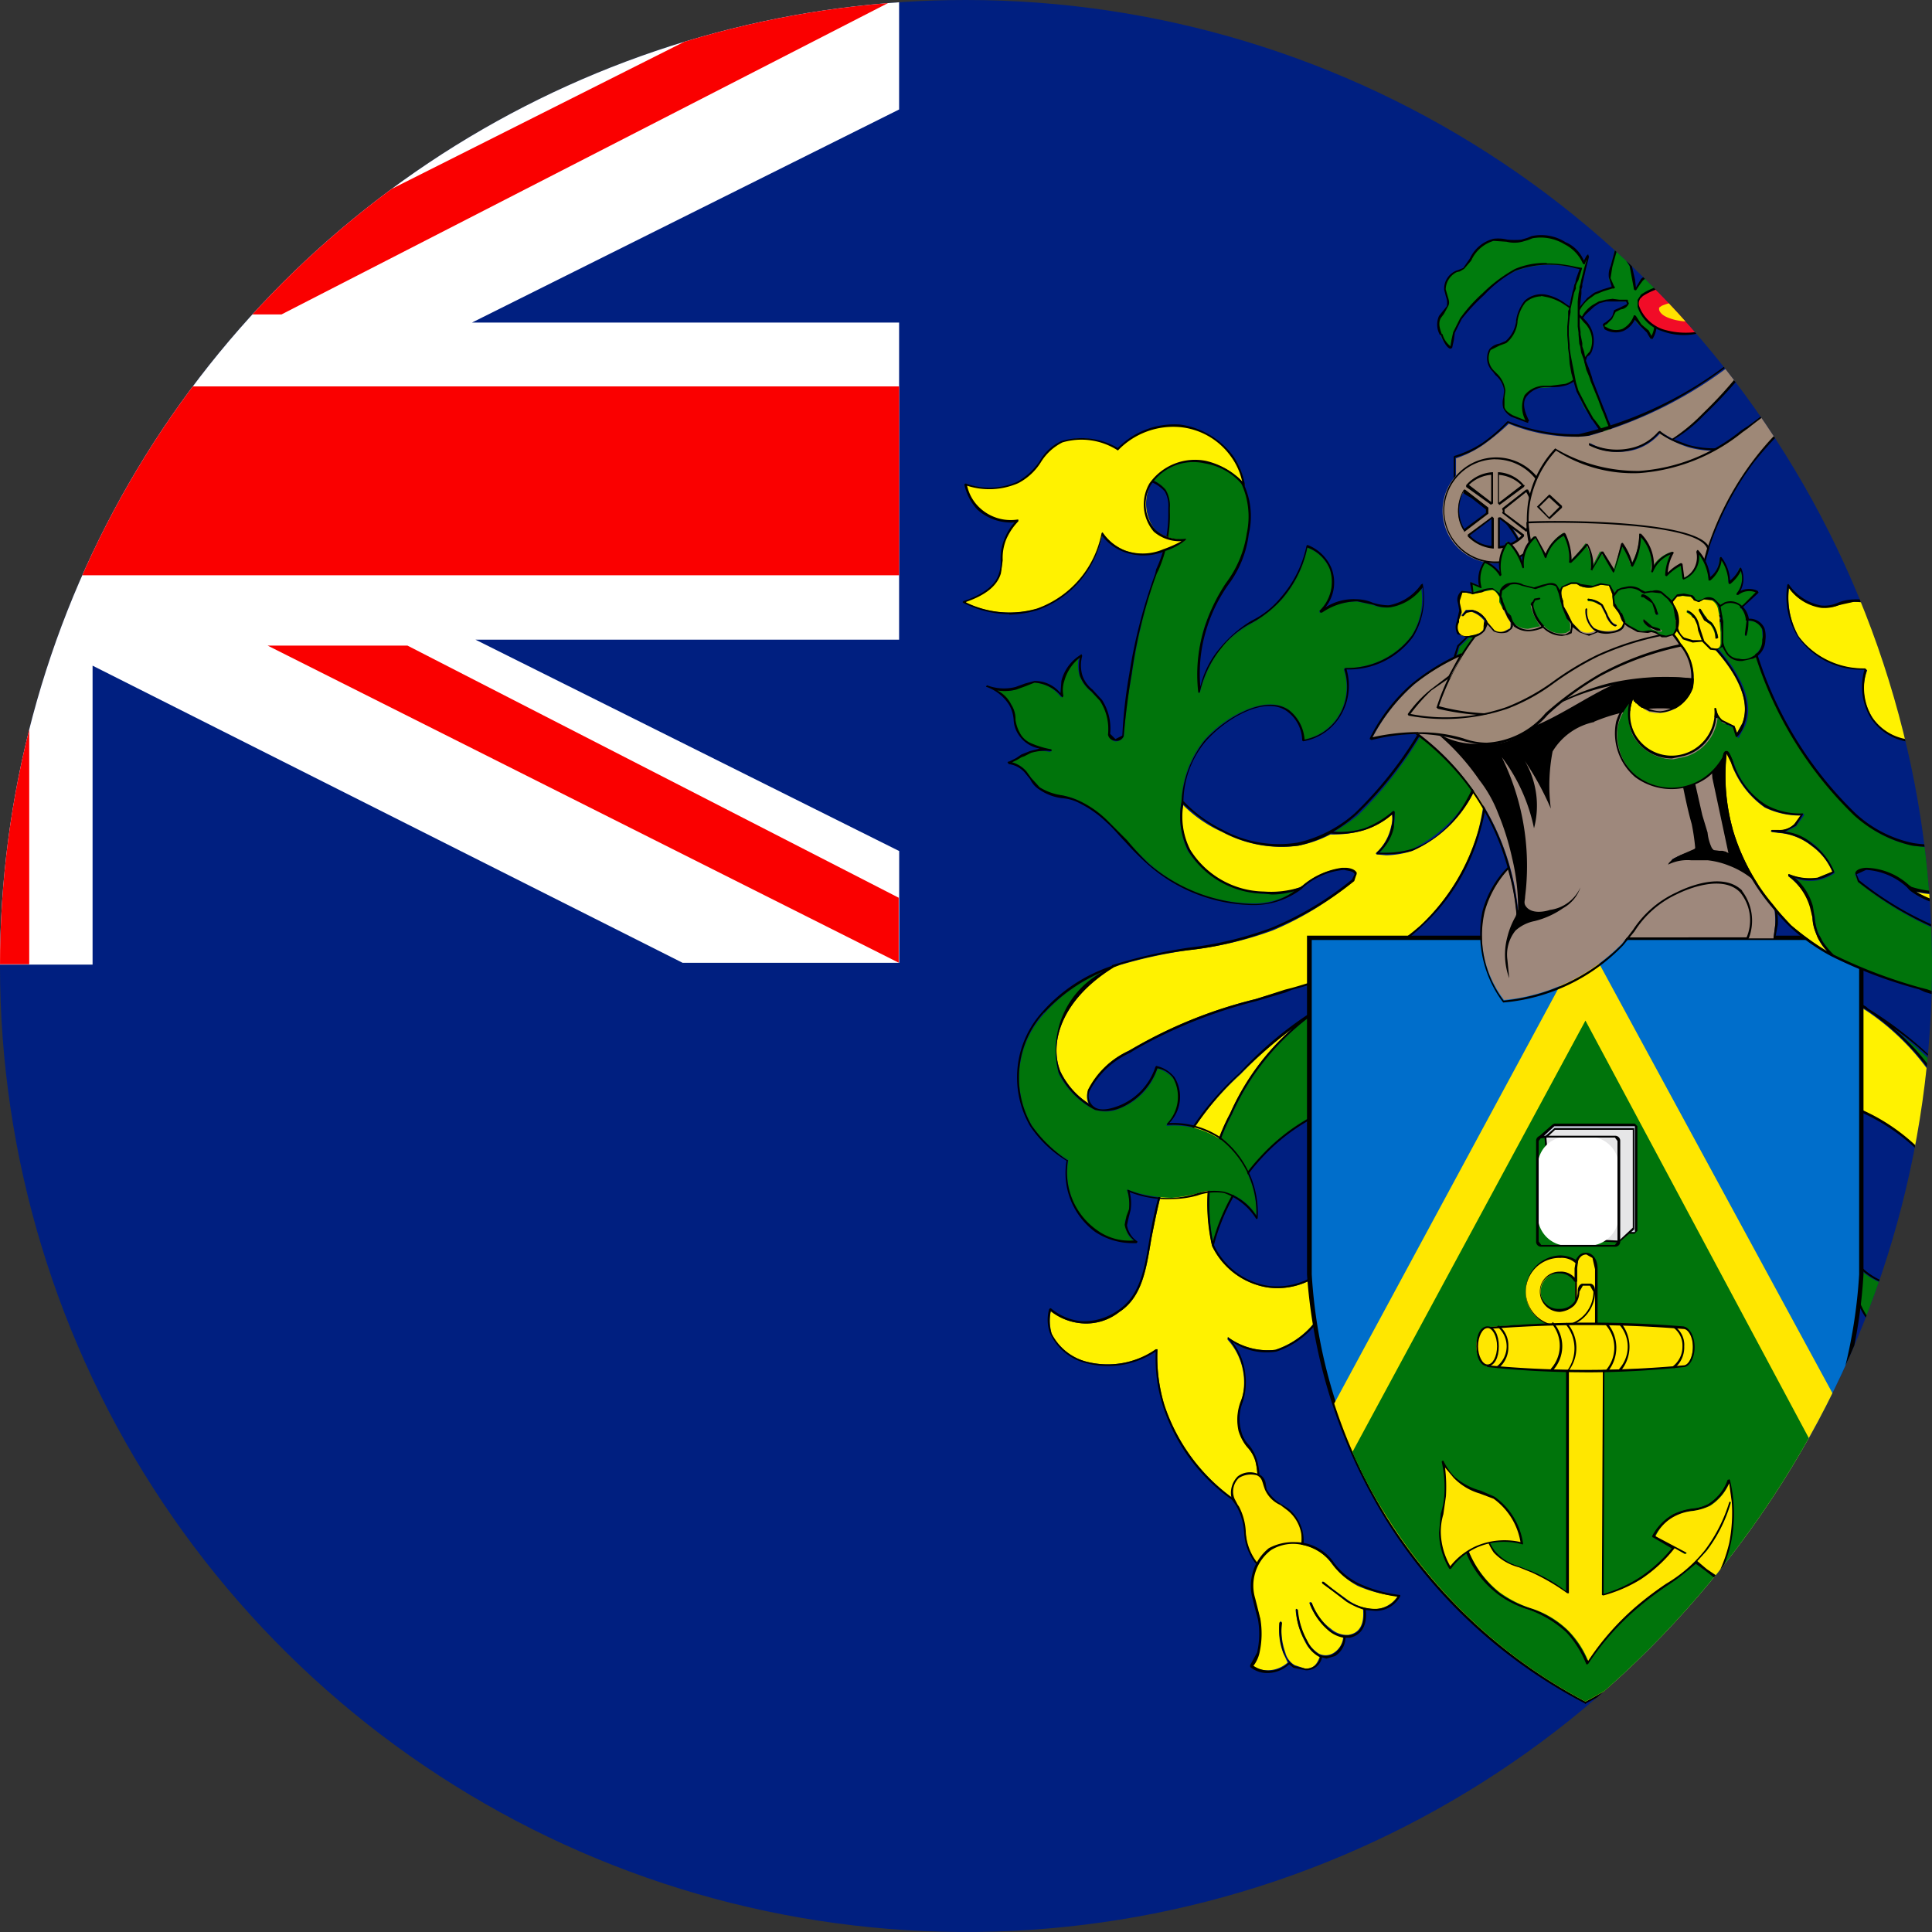 <svg xmlns="http://www.w3.org/2000/svg" xmlns:xlink="http://www.w3.org/1999/xlink" width="24" height="24" viewBox="0 0 24 24">
  <rect x="0" y="0" width="24" height="24" fill="#333333" stroke="none"/>
  <defs>
    <clipPath id="clip-path">
      <path id="Tracciato_6498" data-name="Tracciato 6498" d="M1.495,12.749a12,12,0,1,0,12-12,11.99,11.99,0,0,0-12,12" transform="translate(-1.495 -0.749)" fill="none"/>
    </clipPath>
  </defs>
  <g id="Pitcairn" transform="translate(-1.495 -0.749)">
    <g id="Raggruppa_206" data-name="Raggruppa 206" transform="translate(1.495 0.749)" clip-path="url(#clip-path)">
      <rect id="Rettangolo_477" data-name="Rettangolo 477" width="47.882" height="24.075" transform="translate(-16.09 -0.032)" fill="#001f80"/>
      <path id="Tracciato_6396" data-name="Tracciato 6396" d="M24.254,2.135V.746H21.563L14.234,4.438V.746H10.317V4.395L3,.746H.308V2.027L5.775,4.782H.308V8.721H5.732L.308,11.455v1.281H3l7.318-3.648v3.67h3.917V9.044l7.329,3.691h2.691V11.347L18.991,8.721h5.263V4.782H18.948Z" transform="translate(-13.085 -0.775)" fill="#fff"/>
      <path id="Tracciato_6397" data-name="Tracciato 6397" d="M24.254,5.578H13.449V.746H11.113V5.578H.308V7.924H11.113v4.832h2.335V7.924H24.254Z" transform="translate(-13.085 -0.778)" fill="#fa0000"/>
      <path id="Tracciato_6398" data-name="Tracciato 6398" d="M3.537,1.494H1.8L9.639,5.433V4.626Z" transform="translate(1.525 6.526)" fill="#fa0000"/>
      <path id="Tracciato_6399" data-name="Tracciato 6399" d="M1.659,4.685H3.392L11.065.746H9.494Z" transform="translate(0.105 -0.779)" fill="#fa0000"/>
      <path id="Tracciato_6400" data-name="Tracciato 6400" d="M4.366,1.349a.3.3,0,0,0-.215.065c-.022.043-.032.1-.086.118l-.011-.118-.043-.172a.549.549,0,0,0-.183-.2l-.054.215L3.752,1.4l.043.1.011.011H3.774l-.1.032-.108.043-.086.065-.118.14-.032.065-.011.054-.011.032v.022l.022.032.043-.022V1.963L3.4,1.93l.011-.043.032-.054.108-.1L3.623,1.7l.086-.022L3.8,1.672l.075.011h.1l.011.011c.032.065-.129.075-.161.108l-.032.1L3.7,1.973l-.022.011.011.032a.265.265,0,0,0,.237.022.251.251,0,0,0,.14-.172.176.176,0,0,0,.075.118l.086.065.043.1a.324.324,0,0,0,.022-.312l-.032-.075c0-.065.054-.1.075-.161V1.5l.032-.151" transform="translate(16.233 2.063)" fill="#007c0d"/>
      <path id="Tracciato_6401" data-name="Tracciato 6401" d="M4.289,2.155H4.279L4.246,2.1,4.236,2.08l-.065-.065-.022-.022-.065-.075a.294.294,0,0,1-.14.14.265.265,0,0,1-.237-.022l-.022-.054L3.7,1.962l.022-.011L3.784,1.9l.022-.032L3.827,1.8,3.9,1.768l.086-.043V1.714l-.011-.022H3.73l-.086.022-.065.043-.108.1L3.439,1.9l-.022.032v.032l-.011.022-.054.032L3.31,1.962l.011-.022V1.908l.022-.054.032-.065.118-.14.086-.065.108-.043.108-.032V1.5l-.032-.1a.258.258,0,0,1,.022-.151l.054-.2V1.036h.022a.675.675,0,0,1,.183.2l.043.183.011.1.032-.054.032-.054a.272.272,0,0,1,.226-.065H4.4v.011l-.032.151v.1l-.043.065-.032.086.022.065.011.022a.324.324,0,0,1-.022.312Zm-.2-.291.011.011.065.1L4.193,2l.065.054.011.022.022.043A.3.3,0,0,0,4.3,1.854l-.011-.022-.022-.075.032-.1L4.332,1.6l.011-.065V1.51l.022-.14a.228.228,0,0,0-.183.065l-.032.043L4.1,1.553H4.085l-.011-.011-.022-.118L4.02,1.251a.659.659,0,0,0-.161-.183l-.054.194-.022.14.043.1.011.011V1.52l-.011.011H3.805L3.7,1.563l-.108.043-.075.054A.456.456,0,0,0,3.4,1.8l-.032.065-.011.043-.011.032v.022l.011.032.032-.011V1.951L3.4,1.929l.011-.022.032-.054a.413.413,0,0,1,.118-.118l.075-.043.086-.022.086-.011.086.011h.1L4,1.682v.011l.011.022a.119.119,0,0,1-.1.075l-.065.032-.022.043-.022.043-.065.065-.022.011L3.708,2l.022.011a.228.228,0,0,0,.2.022.293.293,0,0,0,.14-.161V1.865Z" transform="translate(16.224 2.053)"/>
      <path id="Tracciato_6402" data-name="Tracciato 6402" d="M4.417,1.415A2.248,2.248,0,0,0,4.18,1.2a1.015,1.015,0,0,0-.248-.108.323.323,0,0,0-.258.075.553.553,0,0,0-.108.258.351.351,0,0,1-.129.248c-.065.032-.151.043-.194.1-.065.075-.022.183.043.258a.57.57,0,0,1,.14.248c0,.075-.043.151-.011.215a.171.171,0,0,0,.1.1.588.588,0,0,0,.194.065.359.359,0,0,1-.032-.312.291.291,0,0,1,.237-.108A1.149,1.149,0,0,0,4.18,2.2a.331.331,0,0,0,.226-.248l.022-.086.054-.075a.313.313,0,0,0-.065-.377" transform="translate(15.267 2.578)" fill="#007c0d"/>
      <path id="Tracciato_6403" data-name="Tracciato 6403" d="M3.727,2.684H3.717l-.2-.075a.24.24,0,0,1-.1-.108.262.262,0,0,1,0-.129l.011-.086a.3.3,0,0,0-.108-.194l-.032-.043a.231.231,0,0,1-.043-.28A.212.212,0,0,1,3.372,1.7l.075-.032a.4.4,0,0,0,.129-.237V1.414a.514.514,0,0,1,.108-.248.312.312,0,0,1,.258-.075A.61.61,0,0,1,4.2,1.21a1.08,1.08,0,0,1,.237.2.363.363,0,0,1,.075.4l-.022.032-.032.022-.022.075v.022a.359.359,0,0,1-.237.258.6.6,0,0,1-.194.022H3.932a.3.3,0,0,0-.226.118c-.065.086-.011.215.032.3l-.011.011Zm.161-1.571a.309.309,0,0,0-.194.075.478.478,0,0,0-.1.237v.011a.387.387,0,0,1-.14.258l-.086.032-.108.054a.219.219,0,0,0,.043.258l.032.032a.345.345,0,0,1,.108.215l-.011.086v.118c.011.043.043.065.1.1l.161.065a.354.354,0,0,1-.011-.312.317.317,0,0,1,.237-.118h.086L4.19,2.2a.318.318,0,0,0,.215-.248l.011-.011.011-.065.043-.054L4.491,1.8a.313.313,0,0,0-.075-.366.913.913,0,0,0-.237-.215.613.613,0,0,0-.237-.1l-.054-.011" transform="translate(15.257 2.568)"/>
      <path id="Tracciato_6404" data-name="Tracciato 6404" d="M5.316,3.483l-.043-.108L5.22,3.224l-.065-.172L5.08,2.869l-.032-.1L5,2.675l-.032-.108L4.94,2.46l-.022-.108-.011-.108L4.9,2.137V1.825l.011-.086.011-.086.022-.086L4.961,1.5V1.459l.022-.075.032-.108H4.994l-.032.086a.428.428,0,0,0-.226-.248.516.516,0,0,0-.409-.075l-.14.043c-.108.022-.237-.032-.344-.011a.4.4,0,0,0-.28.226l-.1.118-.086.043a.219.219,0,0,0-.14.215c.011.075.054.151.032.215s-.065.086-.1.14a.254.254,0,0,0,.011.215c.022.043.075.151.118.161l.043-.183.086-.172a2.445,2.445,0,0,1,.28-.3,1.344,1.344,0,0,1,.4-.3,1.244,1.244,0,0,1,.743-.043l.075.011-.022.065-.032.075-.022.075-.022.086-.022.1-.022.108-.011.108-.011.108v.118l.011.118.011.118.011.118.022.118.032.108.032.108.086.194L5.08,3.3l.1.129.043.054.022.032.1.075.011-.011-.032-.1" transform="translate(14.712 1.92)" fill="#007c0d"/>
      <path id="Tracciato_6405" data-name="Tracciato 6405" d="M5.351,3.618H5.34l-.075-.075L5.222,3.5l-.032-.032-.011-.022-.022-.022-.075-.108-.011-.011-.086-.151-.1-.194-.032-.108-.032-.118L4.8,2.617,4.791,2.5,4.78,2.423V2.38L4.77,2.262V2.154l.011-.118V1.96l.011-.022.022-.118.022-.1.011-.032.011-.054.011-.022.011-.054.043-.118-.054-.011a1.2,1.2,0,0,0-.743.032,1.5,1.5,0,0,0-.387.3,2.445,2.445,0,0,0-.28.3l-.086.172-.011.086-.022.1-.022.011c-.043-.011-.086-.086-.118-.172H3.188a.265.265,0,0,1-.011-.237l.043-.054L3.274,1.9a.224.224,0,0,0-.011-.118l-.022-.086a.242.242,0,0,1,.151-.237l.032-.011.054-.022.075-.108L3.564,1.3a.444.444,0,0,1,.291-.237.479.479,0,0,1,.172.011.918.918,0,0,0,.172,0l.075-.022.054-.022a.563.563,0,0,1,.42.075.422.422,0,0,1,.226.226l.011-.011.022-.043.022-.022.011.032-.011.043L5,1.444l-.032.14-.011.043v.032l-.011.032v.054l-.011.1-.011.1v.2l.011.075v.032l.022.108V2.4l.022.065L5,2.574l.043.108.022.065.011.032.011.043.022.054.075.194.043.108.022.054.032.086L5.3,3.36l.043.129.032.108v.011ZM4.511,1.369a1.6,1.6,0,0,1,.366.043l.065.011h.011v.011l-.043.14-.022.043-.011.032v.032l-.022.054-.022.1-.022.1v.043L4.8,2.036l-.011.118v.108L4.8,2.38v.043l.011.075.022.118.022.108.022.118.032.108.1.194.086.151.011.011.075.1.022.032.011.011.032.032.032.043.075.075-.032-.1-.043-.118-.022-.054-.032-.086L5.2,3.187l-.043-.118-.075-.183L5.06,2.832,5.05,2.8l-.011-.032-.032-.075-.032-.129-.032-.086L4.931,2.4,4.92,2.369,4.91,2.251V2.23L4.9,2.154V1.842l.011-.1.011-.054V1.659l.011-.032.011-.054.032-.129.032-.108V1.326l-.022.054H4.974l-.011-.011a.484.484,0,0,0-.226-.237.571.571,0,0,0-.4-.075l-.054.022L4.21,1.1a.393.393,0,0,1-.194,0l-.161-.011a.446.446,0,0,0-.269.226l-.011.022-.086.1-.054.032L3.4,1.476a.247.247,0,0,0-.14.215l.022.075c.011.043.032.086.011.129l-.054.1L3.2,2.047c-.043.075,0,.161.011.2H3.22a.283.283,0,0,0,.1.151l.011-.075.022-.1.086-.172a1.933,1.933,0,0,1,.28-.312,1.846,1.846,0,0,1,.4-.3.939.939,0,0,1,.4-.075" transform="translate(14.699 1.903)"/>
      <path id="Tracciato_6406" data-name="Tracciato 6406" d="M3.386,1.35V1.263l.022-.032A.744.744,0,0,1,4.053,1.1c.14.043.269.129.409.172a.837.837,0,0,0,.43.022l.054.011.011.022-.011.118-.1.086c-.043.075.032.183-.032.237l-.086.022-.086-.032a.857.857,0,0,0-.463-.1.963.963,0,0,1-.5-.022.476.476,0,0,1-.3-.291" transform="translate(16.966 2.46)" fill="#f10c27"/>
      <path id="Tracciato_6407" data-name="Tracciato 6407" d="M4.763,1.823l-.022-.011L4.666,1.79,4.655,1.78a.793.793,0,0,0-.463-.086H4.128a.776.776,0,0,1-.441-.032.463.463,0,0,1-.3-.3V1.274l.043-.065A.779.779,0,0,1,4.063,1.1a1.428,1.428,0,0,1,.226.1l.194.075A.7.7,0,0,0,4.9,1.3l.065.011.011.032a.18.18,0,0,1-.011.129l-.043.043-.043.043a.123.123,0,0,0-.011.108l-.032.129-.075.032m-.506-.161a.914.914,0,0,1,.409.1h.011l.065.032.075-.011.022-.118.022-.118L4.9,1.489l.032-.022a.185.185,0,0,0,.022-.129V1.328l-.043-.011a.873.873,0,0,1-.441-.011L4.278,1.22a1.1,1.1,0,0,0-.226-.1.79.79,0,0,0-.6.108l-.032.032a.107.107,0,0,0-.011.1.485.485,0,0,0,.291.28.965.965,0,0,0,.43.032l.065-.011h.065" transform="translate(16.956 2.45)"/>
      <path id="Tracciato_6408" data-name="Tracciato 6408" d="M3.41,1.2V1.172l.032-.022a.7.7,0,0,1,.4-.043c.1.011.183.054.269.065a.806.806,0,0,0,.28.011h.032l.011.011-.011.054-.054.032c-.032.032.011.075-.032.108H4.282l-.054-.011a.887.887,0,0,0-.3-.043A.81.81,0,0,1,3.6,1.323C3.518,1.3,3.432,1.269,3.41,1.2" transform="translate(17.2 2.649)" fill="#ffe100"/>
      <path id="Tracciato_6409" data-name="Tracciato 6409" d="M3.634,4.842a.879.879,0,0,0,.807.312.926.926,0,0,0,.689-.517A2.414,2.414,0,0,0,4.9,2.991a3.046,3.046,0,0,0-.775-1.055,4.541,4.541,0,0,1,.635.57A3.6,3.6,0,0,1,5.776,4.045a4.453,4.453,0,0,1,.1.5c.075.4.129.732.409.915a.651.651,0,0,0,.452.14.719.719,0,0,0,.4-.151.631.631,0,0,1-.011.28.677.677,0,0,1-.42.344,1.033,1.033,0,0,1-.872-.151H5.808L5.8,5.929a2.118,2.118,0,0,1-.075.689A2.342,2.342,0,0,1,4.656,7.909a.866.866,0,0,1-.065-.6.331.331,0,0,1,.1-.172.65.65,0,0,0,.1-.194.587.587,0,0,0-.022-.366.8.8,0,0,1-.032-.334.789.789,0,0,1,.2-.441V5.778H4.925a.848.848,0,0,1-.592.151,1.045,1.045,0,0,1-.7-1.087" transform="translate(19.387 10.839)" fill="#00740b"/>
      <path id="Tracciato_6410" data-name="Tracciato 6410" d="M5.507,3.6a2.383,2.383,0,0,1,.237,1.582,2.529,2.529,0,0,0-.592-1.055,2.437,2.437,0,0,0-.969-.646l-.613-1.6a5.242,5.242,0,0,1,.85.43A3.03,3.03,0,0,1,5.507,3.6" transform="translate(18.762 10.243)" fill="#fff200"/>
      <path id="Tracciato_6411" data-name="Tracciato 6411" d="M5,6.554A.818.818,0,0,0,5.58,6.4l.011-.011L5.6,6.4v.011a.851.851,0,0,0-.2.452.8.8,0,0,0,.032.334.554.554,0,0,1,.022.355.46.46,0,0,1-.1.194.423.423,0,0,0-.1.183.762.762,0,0,0,.065.6,2.333,2.333,0,0,0,1.065-1.3,2.022,2.022,0,0,0,.075-.678l.011-.011h.011a1.021,1.021,0,0,0,.872.14.6.6,0,0,0,.42-.344A.48.48,0,0,0,7.8,6.069a.755.755,0,0,1-.4.151.651.651,0,0,1-.452-.14,1.242,1.242,0,0,1-.409-.915,4.071,4.071,0,0,0-.108-.5,3.587,3.587,0,0,0-1-1.55,4.019,4.019,0,0,0-.646-.56,2.929,2.929,0,0,1,.786,1.055,2.456,2.456,0,0,1,.226,1.636.955.955,0,0,1-.689.527A.879.879,0,0,1,4.3,5.467,1.033,1.033,0,0,0,5,6.554M3.589,1.872a6.363,6.363,0,0,1,.861.42l.022.022a4.667,4.667,0,0,1,.979.8,3.575,3.575,0,0,1,1.012,1.55,4.186,4.186,0,0,1,.1.506c.075.377.129.71.4.893A.7.7,0,0,0,7.4,6.2a.72.72,0,0,0,.4-.161h.022a.782.782,0,0,1-.011.312.682.682,0,0,1-.441.366,1.049,1.049,0,0,1-.872-.14,2.319,2.319,0,0,1-.086.667A2.345,2.345,0,0,1,5.321,8.555H5.3a.879.879,0,0,1-.075-.624.539.539,0,0,1,.108-.194.54.54,0,0,0,.1-.194A.607.607,0,0,0,5.407,7.2a.786.786,0,0,1-.043-.334.9.9,0,0,1,.172-.409A.775.775,0,0,1,5,6.575a1.077,1.077,0,0,1-.732-1.152H4.3a.851.851,0,0,0,.8.334.92.92,0,0,0,.667-.506,2.5,2.5,0,0,0-.592-1.087A2.451,2.451,0,0,0,4.2,3.529l-.011-.011L3.567,1.894V1.872Zm.872.463A4.6,4.6,0,0,0,3.6,1.9l.613,1.6a2.4,2.4,0,0,1,.979.646,2.657,2.657,0,0,1,.592,1.055,2.531,2.531,0,0,0-.237-1.582A3.106,3.106,0,0,0,4.46,2.335" transform="translate(18.733 10.214)"/>
      <path id="Tracciato_6412" data-name="Tracciato 6412" d="M4.473,2.866c-.129.194-.054.506-.215.678a.35.35,0,0,1-.248.108.292.292,0,0,1-.269-.118A.461.461,0,0,1,3.676,3.2a.441.441,0,0,1,.183-.3c.086-.075.226-.129.269-.248.022-.086.011-.151.1-.183a.229.229,0,0,1,.3.3l-.054.1" transform="translate(19.721 15.85)" fill="#ffe700"/>
      <path id="Tracciato_6413" data-name="Tracciato 6413" d="M4.029,3.679a.346.346,0,0,1-.291-.129.539.539,0,0,1-.065-.344.578.578,0,0,1,.183-.312l.086-.054c.075-.054.151-.1.183-.183l.011-.065c.022-.043.022-.1.1-.129a.254.254,0,0,1,.248.043.235.235,0,0,1,.075.28l-.043.075L4.5,2.882a.758.758,0,0,0-.1.312.543.543,0,0,1-.129.366A.306.306,0,0,1,4.029,3.679Zm.3-1.205L4.245,2.5c-.065.022-.065.054-.075.108l-.022.065a.422.422,0,0,1-.194.194l-.075.054a.5.5,0,0,0-.183.291.513.513,0,0,0,.075.334.3.3,0,0,0,.258.118.346.346,0,0,0,.237-.108.7.7,0,0,0,.118-.355.753.753,0,0,1,.086-.323l.011.011-.011-.011.022-.022.043-.075a.236.236,0,0,0-.065-.258.216.216,0,0,0-.14-.043" transform="translate(19.712 15.833)"/>
      <path id="Tracciato_6414" data-name="Tracciato 6414" d="M4.549,3.922a.419.419,0,0,0,.161-.172,1.037,1.037,0,0,0,.118-.4l-.011-.011-.011.011a1.047,1.047,0,0,1-.118.387.441.441,0,0,1-.151.161.187.187,0,0,1-.183-.011.3.3,0,0,1-.129-.2.391.391,0,0,0,.183-.075.812.812,0,0,0,.248-.344l-.011-.011-.022.011a.653.653,0,0,1-.237.323.3.3,0,0,1-.226.075c-.129-.022-.194-.129-.172-.323a.743.743,0,0,0,.215-.1l.183-.14L4.5,3.018V3.007L4.485,3l-.108.086-.194.14a.629.629,0,0,1-.334.118.349.349,0,0,1-.291-.161,1.6,1.6,0,0,0,.5-.129,1,1,0,0,0,.323-.28.566.566,0,0,1,.463-.237.467.467,0,0,1,.3.075.57.57,0,0,1,.2.6L5.313,3.3l-.032.161a1.1,1.1,0,0,0,0,.42.613.613,0,0,0,.086.172.373.373,0,0,1-.441-.043l.065-.118a1.067,1.067,0,0,0,.043-.377l-.022-.022L5,3.513a.837.837,0,0,1-.043.366.248.248,0,0,1-.118.161l-.129.043H4.7c-.1,0-.14-.065-.172-.151l.022-.011" transform="translate(18.654 16.645)" fill="#fff200"/>
      <path id="Tracciato_6415" data-name="Tracciato 6415" d="M4.191,3.69a.3.3,0,0,0,.226-.075.636.636,0,0,0,.237-.334l.011-.011.011.022a.711.711,0,0,1-.237.344.391.391,0,0,1-.183.075.3.3,0,0,0,.129.2.187.187,0,0,0,.183.011.441.441,0,0,0,.151-.161,1.047,1.047,0,0,0,.118-.387V3.367l.022.011a1.037,1.037,0,0,1-.118.4.419.419,0,0,1-.161.172l-.022.011c.032.086.075.151.172.151H4.74l.129-.043a.332.332,0,0,0,.118-.161A.837.837,0,0,0,5.03,3.54l.011-.022.011.011a.9.9,0,0,1-.032.387l-.065.118a.373.373,0,0,0,.441.043.613.613,0,0,1-.086-.172,1.355,1.355,0,0,1-.011-.42l.043-.161.032-.086a.57.57,0,0,0-.2-.6.437.437,0,0,0-.312-.075.562.562,0,0,0-.452.237,1,1,0,0,1-.323.28,1.975,1.975,0,0,1-.5.129.349.349,0,0,0,.291.161.629.629,0,0,0,.334-.118l.194-.14.108-.086.011.011v.011l-.108.086-.194.14a.88.88,0,0,1-.2.1c-.022.194.043.3.172.323m0,.022c-.151-.022-.215-.14-.2-.334l-.108.011a.362.362,0,0,1-.323-.183V3.2l.011-.011a1.688,1.688,0,0,0,.506-.14.738.738,0,0,0,.312-.269.648.648,0,0,1,.474-.248.524.524,0,0,1,.323.086.567.567,0,0,1,.215.624l-.022.086L5.332,3.5a1.041,1.041,0,0,0,.011.409l.075.161h.011v.022a.4.4,0,0,1-.226.065.374.374,0,0,1-.269-.108l-.054.043a.305.305,0,0,1-.14.043H4.729a.189.189,0,0,1-.194-.161H4.5l-.129-.032a.3.3,0,0,1-.14-.226H4.191" transform="translate(18.625 16.618)"/>
      <path id="Tracciato_6416" data-name="Tracciato 6416" d="M6.216,4.842a.889.889,0,0,1-.807.312.926.926,0,0,1-.689-.517,2.414,2.414,0,0,1,.226-1.647A3.046,3.046,0,0,1,5.72,1.936a5.328,5.328,0,0,0-.646.57,3.583,3.583,0,0,0-1,1.539c-.043.172-.075.334-.108.5-.065.4-.118.732-.4.915a.663.663,0,0,1-.463.14.715.715,0,0,1-.387-.151.631.631,0,0,0,.011.28.677.677,0,0,0,.42.344,1.07,1.07,0,0,0,.883-.151h.011v.011a2.125,2.125,0,0,0,.086.689A2.342,2.342,0,0,0,5.193,7.909a.866.866,0,0,0,.065-.6.426.426,0,0,0-.1-.172.468.468,0,0,1-.1-.194.587.587,0,0,1,.022-.366.8.8,0,0,0,.032-.334.789.789,0,0,0-.2-.441V5.778h.011a.834.834,0,0,0,.581.151,1.04,1.04,0,0,0,.71-1.087" transform="translate(10.337 10.839)" fill="#fff200"/>
      <path id="Tracciato_6417" data-name="Tracciato 6417" d="M3.18,3.6a2.383,2.383,0,0,0-.237,1.582,2.529,2.529,0,0,1,.592-1.055A2.437,2.437,0,0,1,4.5,3.479l.613-1.6a5.844,5.844,0,0,0-.861.43A3.1,3.1,0,0,0,3.18,3.6" transform="translate(12.124 10.243)" fill="#00740b"/>
      <path id="Tracciato_6418" data-name="Tracciato 6418" d="M6.242,5.467a.889.889,0,0,1-.807.312.926.926,0,0,1-.689-.517,2.35,2.35,0,0,1,.226-1.647,3.046,3.046,0,0,1,.775-1.055,6.33,6.33,0,0,0-.646.56,3.687,3.687,0,0,0-1,1.55c-.043.172-.075.334-.108.5-.065.387-.118.732-.4.915a.663.663,0,0,1-.463.14.715.715,0,0,1-.387-.151.5.5,0,0,0,.011.28.677.677,0,0,0,.42.344,1.043,1.043,0,0,0,.872-.151h.022v.011a2.025,2.025,0,0,0,.086.678,2.333,2.333,0,0,0,1.065,1.3.866.866,0,0,0,.065-.6.426.426,0,0,0-.1-.172.6.6,0,0,1-.108-.2A.646.646,0,0,1,5.1,7.2a.648.648,0,0,0,.043-.334.851.851,0,0,0-.2-.452V6.392l.011.011a.834.834,0,0,0,.581.151,1.04,1.04,0,0,0,.71-1.087m.721-3.595.011.011L6.339,3.519l-.011.011a2.414,2.414,0,0,0-.958.635,2.538,2.538,0,0,0-.6,1.087.9.9,0,0,0,.667.506.869.869,0,0,0,.807-.334l.011-.011.011.011a1.07,1.07,0,0,1-.721,1.152A.761.761,0,0,1,5,6.457a.782.782,0,0,1,.161.409.8.8,0,0,1-.032.334.56.56,0,0,0-.022.355.368.368,0,0,0,.1.183.54.54,0,0,1,.1.194.826.826,0,0,1-.075.624H5.22A2.27,2.27,0,0,1,4.133,7.242a1.962,1.962,0,0,1-.086-.667,1.066,1.066,0,0,1-.883.14.668.668,0,0,1-.43-.366.487.487,0,0,1-.011-.3l.011-.011h.011a.682.682,0,0,0,.387.161.737.737,0,0,0,.452-.14c.269-.183.323-.506.387-.893a4.74,4.74,0,0,1,.108-.506A3.543,3.543,0,0,1,5.091,3.11a4.605,4.605,0,0,1,.969-.8L6.081,2.3l.011-.011a5.8,5.8,0,0,1,.861-.42ZM4.994,3.626a2.383,2.383,0,0,0-.237,1.582,2.529,2.529,0,0,1,.592-1.055,2.437,2.437,0,0,1,.969-.646l.613-1.6a5.844,5.844,0,0,0-.861.43A3.1,3.1,0,0,0,4.994,3.626" transform="translate(10.31 10.214)"/>
      <path id="Tracciato_6419" data-name="Tracciato 6419" d="M2.99,2.866c.129.194.054.506.215.678a.326.326,0,0,0,.237.108.3.3,0,0,0,.28-.118A.461.461,0,0,0,3.787,3.2a.471.471,0,0,0-.172-.3c-.1-.075-.237-.129-.28-.248-.032-.086-.011-.151-.1-.183A.236.236,0,0,0,3,2.5a.231.231,0,0,0-.065.269l.054.1" transform="translate(12.389 15.85)" fill="#ffe700"/>
      <path id="Tracciato_6420" data-name="Tracciato 6420" d="M3.466,3.672H3.456a.327.327,0,0,1-.248-.108A.68.68,0,0,1,3.079,3.2a.748.748,0,0,0-.086-.312l-.011-.022-.054-.075A.289.289,0,0,1,3,2.5a.252.252,0,0,1,.248-.032.146.146,0,0,1,.1.129l.011.065a.5.5,0,0,0,.183.183l.086.054a.519.519,0,0,1,.183.312.489.489,0,0,1-.065.344.316.316,0,0,1-.28.118m-.452-.8A.754.754,0,0,1,3.1,3.2a.677.677,0,0,0,.129.355.293.293,0,0,0,.226.1h.011a.3.3,0,0,0,.258-.108.583.583,0,0,0,.065-.334.473.473,0,0,0-.172-.291l-.086-.065a.378.378,0,0,1-.194-.194l-.011-.032C3.3,2.553,3.3,2.52,3.24,2.488a.278.278,0,0,0-.226.032.232.232,0,0,0-.054.258L3,2.854Z" transform="translate(12.376 15.84)"/>
      <path id="Tracciato_6421" data-name="Tracciato 6421" d="M3.758,3.922A.419.419,0,0,1,3.6,3.75a1.037,1.037,0,0,1-.118-.4l.011-.011.011.011a1.047,1.047,0,0,0,.118.387.441.441,0,0,0,.151.161.187.187,0,0,0,.183-.011.255.255,0,0,0,.118-.2A.4.4,0,0,1,3.9,3.61a.812.812,0,0,1-.248-.344l.011-.011.022.011a.653.653,0,0,0,.237.323.3.3,0,0,0,.215.075c.14-.022.2-.129.183-.323a.589.589,0,0,1-.2-.1L3.919,3.1l-.108-.086V3.007L3.823,3l.108.086.194.14a.6.6,0,0,0,.334.118.349.349,0,0,0,.291-.161,1.6,1.6,0,0,1-.5-.129,1,1,0,0,1-.323-.28.566.566,0,0,0-.463-.237.467.467,0,0,0-.3.075.57.57,0,0,0-.2.6l.032.086.043.161a1.354,1.354,0,0,1-.011.42.613.613,0,0,1-.086.172.373.373,0,0,0,.441-.043l-.054-.118a.731.731,0,0,1-.043-.377L3.3,3.491l.011.022a.837.837,0,0,0,.043.366.248.248,0,0,0,.118.161l.129.043h.011c.1,0,.14-.065.172-.151l-.022-.011" transform="translate(12.612 16.645)" fill="#fff200"/>
      <path id="Tracciato_6422" data-name="Tracciato 6422" d="M4.348,3.368a.949.949,0,0,1-.215-.1l-.183-.14-.118-.086V3.024h.022l.108.086.183.14a.636.636,0,0,0,.334.108h.011a.322.322,0,0,0,.28-.151,1.647,1.647,0,0,1-.484-.14A.777.777,0,0,1,3.96,2.8.627.627,0,0,0,3.5,2.551a.524.524,0,0,0-.3.075.552.552,0,0,0-.2.6l.022.086.043.172a1.1,1.1,0,0,1-.011.42.406.406,0,0,1-.075.161.345.345,0,0,0,.441-.043l-.065-.108A.937.937,0,0,1,3.3,3.53l.011-.011.022.011a.869.869,0,0,0,.032.377.3.3,0,0,0,.129.161l.129.032a.176.176,0,0,0,.183-.14L3.788,3.95a.391.391,0,0,1-.161-.183.8.8,0,0,1-.118-.387V3.358l.022.011a.942.942,0,0,0,.118.387.4.4,0,0,0,.151.172.2.2,0,0,0,.172-.011.285.285,0,0,0,.129-.2.4.4,0,0,1-.172-.075.788.788,0,0,1-.248-.344l.011-.022.011.011a.94.94,0,0,0,.237.334.307.307,0,0,0,.226.065c.14-.022.194-.129.183-.312m-.215.344H4.122a.277.277,0,0,1-.129.226l-.108.032L3.831,3.96a.2.2,0,0,1-.2.161L3.476,4.09l-.054-.043a.4.4,0,0,1-.269.108.329.329,0,0,1-.215-.075V4.057L3.024,3.9a1.035,1.035,0,0,0,.011-.409l-.043-.161L2.97,3.239a.6.6,0,0,1,.2-.635A.639.639,0,0,1,3.5,2.529a.582.582,0,0,1,.474.248.85.85,0,0,0,.323.269,1.688,1.688,0,0,0,.506.14V3.2a.345.345,0,0,1-.312.183l-.118-.011c.022.194-.054.312-.194.344H4.133" transform="translate(12.592 16.628)"/>
      <path id="Tracciato_6423" data-name="Tracciato 6423" d="M4.1,5.228A.821.821,0,0,1,3.639,5.1a.9.9,0,0,1-.355-.872V4.216a1.455,1.455,0,0,1-.452-.43A1.179,1.179,0,0,1,2.983,2.4a2.016,2.016,0,0,1,.743-.527,1.118,1.118,0,0,0-.56,1.27,1.035,1.035,0,0,0,.452.452h.011a.434.434,0,0,0,.323-.032.79.79,0,0,0,.441-.484.389.389,0,0,1,.2.129.454.454,0,0,1-.086.56v.022h.011a1.027,1.027,0,0,1,.657.172A1.156,1.156,0,0,1,5.62,4.9a.676.676,0,0,0-.4-.291.584.584,0,0,0-.334.022,2.071,2.071,0,0,1-.312.054,1.64,1.64,0,0,1-.549-.1H4.016V4.6a.457.457,0,0,1,.022.237l-.022.086a.1.1,0,0,0-.022.1.26.26,0,0,0,.108.2" transform="translate(9.986 10.195)" fill="#00740b"/>
      <path id="Tracciato_6424" data-name="Tracciato 6424" d="M3.119,5.908a.934.934,0,0,1-.355-.4c-.14-.344,0-.883.646-1.291L3.5,4.186A5.832,5.832,0,0,1,4.357,4,4.464,4.464,0,0,0,5.4,3.756a3.854,3.854,0,0,0,1-.613l.043-.086c-.022-.054-.108-.065-.151-.075H6.272a.936.936,0,0,0-.5.215l-.032.022a1,1,0,0,1-.452.065,1.134,1.134,0,0,1-.915-.527.887.887,0,0,1-.086-.56,1.626,1.626,0,0,0,.484.334,1.559,1.559,0,0,0,.947.172,1.469,1.469,0,0,0,.4-.14,1.343,1.343,0,0,0,.42-.054.985.985,0,0,0,.344-.194.346.346,0,0,1-.011.151.608.608,0,0,1-.183.323L6.681,2.8l.011.011.118.011a1.127,1.127,0,0,0,.323-.054,1.543,1.543,0,0,0,.9-1.141,2.613,2.613,0,0,1-.075.872,2.56,2.56,0,0,1-.721,1.195,2.409,2.409,0,0,1-.527.366,6.2,6.2,0,0,1-1.076.42L5.551,4.5l-.366.108a5.972,5.972,0,0,0-1.5.6l-.075.043a1.076,1.076,0,0,0-.506.5.214.214,0,0,0,.011.161" transform="translate(10.409 7.803)" fill="#fff200"/>
      <path id="Tracciato_6425" data-name="Tracciato 6425" d="M6.081,2.474a.536.536,0,0,1,.172.291.655.655,0,0,1-.226.657.712.712,0,0,1-.839.022.807.807,0,0,1-.258-.312l-.011-.011-.011.011A1.617,1.617,0,0,1,4,4.336a1.225,1.225,0,0,1-.4.043.66.66,0,0,0,.172-.312.588.588,0,0,0,.011-.194l-.011-.011H3.767a1.016,1.016,0,0,1-.355.215,1.007,1.007,0,0,1-.377.043,2.393,2.393,0,0,0,.291-.2,4.893,4.893,0,0,0,1.27-2.1l.248-.237a1.037,1.037,0,0,1,.441-.118,1.421,1.421,0,0,1,.42.065,1.028,1.028,0,0,0-.226.258.644.644,0,0,0-.151.538.452.452,0,0,0,.409.323.465.465,0,0,0,.344-.172" transform="translate(13.539 6.212)" fill="#00740b"/>
      <path id="Tracciato_6426" data-name="Tracciato 6426" d="M2.883,4.263,2.99,4.22l.118-.043a.442.442,0,0,1,.323.172l.011.011.011-.011a.4.4,0,0,1,.022-.194.472.472,0,0,1,.183-.28.478.478,0,0,0,.011.215.452.452,0,0,0,.14.194l.118.118a.644.644,0,0,1,.1.42.117.117,0,0,0,.086.086.118.118,0,0,0,.108-.065,6.35,6.35,0,0,1,.1-.775,6.727,6.727,0,0,1,.3-1.238l.022-.054a1.536,1.536,0,0,0,.14-.721V2a.325.325,0,0,0-.043-.215.426.426,0,0,0-.312-.161.578.578,0,0,1,.291-.312.826.826,0,0,1,.958.377.984.984,0,0,1,.075.635,1.341,1.341,0,0,1-.258.613,2.5,2.5,0,0,0-.269.538,2.043,2.043,0,0,0-.075.818l.011.011L5.164,4.3a1.612,1.612,0,0,1,.258-.549,1.41,1.41,0,0,1,.387-.312,1.542,1.542,0,0,0,.377-.3A1.41,1.41,0,0,0,6.5,2.5a.5.5,0,0,1,.28.269.5.5,0,0,1-.129.517v.022H6.66a.849.849,0,0,1,.452-.14l.2.043a.432.432,0,0,0,.2.032.583.583,0,0,0,.4-.248.861.861,0,0,1-.118.6,1.009,1.009,0,0,1-.829.4l-.011.011v.011a.693.693,0,0,1-.086.6.662.662,0,0,1-.409.269.486.486,0,0,0-.2-.377c-.291-.194-.807.108-1.044.387a1.29,1.29,0,0,0-.28.764,1.012,1.012,0,0,0,.075.6A1.2,1.2,0,0,0,5.95,6.8h.108a1.675,1.675,0,0,0,.28-.032.9.9,0,0,1-.506.151H5.821a1.973,1.973,0,0,1-1.291-.5,3.567,3.567,0,0,1-.28-.291L4.034,5.91a1.727,1.727,0,0,0-.355-.258.87.87,0,0,0-.237-.075.579.579,0,0,1-.269-.1l-.108-.118-.054-.075a.363.363,0,0,0-.183-.118l.065-.032.022-.022.054-.022.086-.043A.478.478,0,0,1,3.3,5.038l.022-.011-.011-.022a.746.746,0,0,1-.248-.075A.358.358,0,0,1,2.915,4.8a.451.451,0,0,1-.043-.161.354.354,0,0,0-.054-.194.526.526,0,0,0-.172-.172.578.578,0,0,0,.237-.011" transform="translate(9.741 4.303)" fill="#00740b"/>
      <path id="Tracciato_6427" data-name="Tracciato 6427" d="M6.949,6.052a1.061,1.061,0,0,0,.387-.043,1.207,1.207,0,0,0,.355-.215H7.7l.011.011L7.7,6a.59.59,0,0,1-.183.312,1.225,1.225,0,0,0,.4-.043c.667-.215.872-1.044.915-1.205V5.051h.011a.894.894,0,0,0,.269.323.712.712,0,0,0,.839-.022.678.678,0,0,0,.226-.657.536.536,0,0,0-.172-.291.489.489,0,0,1-.344.172.452.452,0,0,1-.409-.323.676.676,0,0,1,.14-.538,1.074,1.074,0,0,1,.237-.258,1.14,1.14,0,0,0-.42-.065,1.266,1.266,0,0,0-.452.108l-.248.248a4.761,4.761,0,0,1-1.27,2.088,1.682,1.682,0,0,1-.291.215M4.215,7.741c-.646.4-.8.936-.657,1.291a1,1,0,0,0,.355.4A.314.314,0,0,1,3.9,9.259a1.054,1.054,0,0,1,.506-.484l.075-.043a5.592,5.592,0,0,1,1.5-.6l.366-.118.086-.022A6.164,6.164,0,0,0,7.508,7.58a2.845,2.845,0,0,0,.527-.366,2.614,2.614,0,0,0,.721-1.195,2.418,2.418,0,0,0,.075-.883,1.556,1.556,0,0,1-.9,1.152,1.111,1.111,0,0,1-.323.043H7.487V6.31a.583.583,0,0,0,.183-.323.37.37,0,0,0,.011-.151.985.985,0,0,1-.344.194,1.038,1.038,0,0,1-.42.043,1.507,1.507,0,0,1-.4.151,1.559,1.559,0,0,1-.947-.172,2.1,2.1,0,0,1-.484-.344.908.908,0,0,0,.086.57,1.1,1.1,0,0,0,.915.517,1.187,1.187,0,0,0,.452-.054l.032-.022A.94.94,0,0,1,7.056,6.5H7.1c.032,0,.118.011.14.065l-.032.1a4.058,4.058,0,0,1-1.012.6,4.008,4.008,0,0,1-1.044.258,4.916,4.916,0,0,0-.861.183l-.075.032m-.861.56A1.2,1.2,0,0,0,3.2,9.7a1.686,1.686,0,0,0,.441.43h.011A.882.882,0,0,0,4.011,11a.68.68,0,0,0,.463.129.319.319,0,0,1-.118-.194l.022-.108.032-.086a.626.626,0,0,0-.022-.237V10.5H4.4a1.237,1.237,0,0,0,.549.1,1.162,1.162,0,0,0,.3-.054.74.74,0,0,1,.344-.022.7.7,0,0,1,.4.3,1.156,1.156,0,0,0-.441-.947,1.05,1.05,0,0,0-.657-.183H4.882V9.679a.483.483,0,0,0,.075-.57.293.293,0,0,0-.194-.118.847.847,0,0,1-.441.484.52.52,0,0,1-.334.032,1.021,1.021,0,0,1-.452-.463A1.1,1.1,0,0,1,4.1,7.784a2.127,2.127,0,0,0-.743.517M2.945,4.47A.332.332,0,0,1,3,4.663a.476.476,0,0,0,.054.161.276.276,0,0,0,.14.129,1.129,1.129,0,0,0,.248.075l.011.011-.011.011a.628.628,0,0,0-.248.022l-.086.043-.032.011-.054.032-.065.032a.363.363,0,0,1,.183.118l.054.075L3.3,5.5a.718.718,0,0,0,.28.1.93.93,0,0,1,.226.075,1.236,1.236,0,0,1,.355.258l.226.226a3.44,3.44,0,0,0,.269.291,2.092,2.092,0,0,0,1.291.5h.011a.834.834,0,0,0,.506-.161.955.955,0,0,1-.28.043l-.1-.011a1.122,1.122,0,0,1-.936-.527.957.957,0,0,1-.086-.613,1.364,1.364,0,0,1,.28-.753c.248-.28.753-.592,1.055-.387a.514.514,0,0,1,.194.366A.636.636,0,0,0,7,4.642a.693.693,0,0,0,.086-.6V4.028L7.1,4.018a1,1,0,0,0,.829-.409.907.907,0,0,0,.129-.592.626.626,0,0,1-.409.248.432.432,0,0,1-.2-.032l-.2-.043a.789.789,0,0,0-.441.14H6.787l-.011-.022a.5.5,0,0,0,.129-.517.466.466,0,0,0-.28-.269,1.41,1.41,0,0,1-.312.635,1.365,1.365,0,0,1-.377.3,1.1,1.1,0,0,0-.377.312,1.313,1.313,0,0,0-.269.549l-.011.011L5.27,4.319a1.933,1.933,0,0,1,.086-.829,2.189,2.189,0,0,1,.258-.527,1.341,1.341,0,0,0,.258-.613A.984.984,0,0,0,5.8,1.715a.813.813,0,0,0-.958-.377.578.578,0,0,0-.291.312.451.451,0,0,1,.312.151.385.385,0,0,1,.054.226V2.08a1.683,1.683,0,0,1-.14.721l-.022.043a6.039,6.039,0,0,0-.312,1.248q-.065.387-.1.775a.094.094,0,0,1-.108.054.091.091,0,0,1-.086-.075.644.644,0,0,0-.1-.42l-.108-.118A.451.451,0,0,1,3.8,4.115a.533.533,0,0,1,0-.226.552.552,0,0,0-.194.291.353.353,0,0,0-.011.183l-.011.022-.011-.011A.48.48,0,0,0,3.236,4.2l-.108.043-.118.043a.578.578,0,0,1-.237.011.381.381,0,0,1,.172.172m.032.194a.437.437,0,0,0-.054-.183.547.547,0,0,0-.28-.226H2.633l.011-.022A.587.587,0,0,0,3,4.254l.118-.043.118-.032a.411.411,0,0,1,.323.151l.011-.151a.529.529,0,0,1,.237-.323l.011-.011.011.022a.442.442,0,0,0,0,.237.38.38,0,0,0,.129.183l.118.129a.66.66,0,0,1,.1.42l.065.065.086-.043a6.149,6.149,0,0,1,.086-.764,6.553,6.553,0,0,1,.323-1.248l.011-.054a1.62,1.62,0,0,0,.151-.71V2.027a.353.353,0,0,0-.043-.2.449.449,0,0,0-.323-.151l-.011-.011a.636.636,0,0,1,.312-.344.842.842,0,0,1,.99.387.947.947,0,0,1,.075.646,1.318,1.318,0,0,1-.258.635,1.921,1.921,0,0,0-.258.517,1.858,1.858,0,0,0-.086.743,1.149,1.149,0,0,1,.248-.484,1.529,1.529,0,0,1,.387-.334,1.084,1.084,0,0,0,.366-.291A1.421,1.421,0,0,0,6.615,2.5l.011-.011a.527.527,0,0,1,.3.291.494.494,0,0,1-.075.484.651.651,0,0,1,.387-.1.525.525,0,0,1,.2.043.676.676,0,0,0,.2.032.626.626,0,0,0,.4-.258l.022-.011v.011a.931.931,0,0,1-.118.646.988.988,0,0,1-.829.409.725.725,0,0,1-.1.613.672.672,0,0,1-.441.28l-.011-.011a.458.458,0,0,0-.194-.366c-.28-.194-.775.108-1.012.387a1.187,1.187,0,0,0-.269.732,1.7,1.7,0,0,0,.484.355,1.461,1.461,0,0,0,.936.161,1.606,1.606,0,0,0,.71-.366A4.89,4.89,0,0,0,8.488,3.738l.258-.248a.986.986,0,0,1,.463-.118.892.892,0,0,1,.441.075h.011v.011a1.217,1.217,0,0,0-.248.28.605.605,0,0,0-.14.506.456.456,0,0,0,.387.312.427.427,0,0,0,.334-.183h.011a.559.559,0,0,1,.194.312.693.693,0,0,1-.237.689A.762.762,0,0,1,9.09,5.4a.942.942,0,0,1-.226-.258,2.42,2.42,0,0,1-.086.883,2.478,2.478,0,0,1-.732,1.205,2.288,2.288,0,0,1-.527.377,5.772,5.772,0,0,1-1.087.409l-.075.032-.366.108a5.971,5.971,0,0,0-1.5.6L4.42,8.8a1.058,1.058,0,0,0-.5.474.169.169,0,0,0,.054.194c.086.065.226.022.334-.022a.781.781,0,0,0,.43-.474l.011-.011a.4.4,0,0,1,.226.14.464.464,0,0,1-.065.57,1.061,1.061,0,0,1,.646.183,1.182,1.182,0,0,1,.452,1L6,10.863H5.991a.784.784,0,0,0-.4-.323.683.683,0,0,0-.334.032,1.211,1.211,0,0,1-.312.043,1.265,1.265,0,0,1-.527-.086.535.535,0,0,1,.011.226l-.022.086-.022.1a.3.3,0,0,0,.129.2v.011l-.011.011H4.452a.842.842,0,0,1-.463-.14.909.909,0,0,1-.355-.883,1.455,1.455,0,0,1-.452-.43A1.211,1.211,0,0,1,3.333,8.29a1.985,1.985,0,0,1,.861-.57L4.2,7.709l.075-.022a6.333,6.333,0,0,1,.872-.194,4.379,4.379,0,0,0,1.033-.248,4,4,0,0,0,1-.6l.032-.065c-.011-.043-.1-.043-.129-.054a.879.879,0,0,0-.506.215l-.022.022a.98.98,0,0,1-.613.2,2.012,2.012,0,0,1-1.3-.506,3.433,3.433,0,0,1-.28-.28c-.075-.075-.14-.161-.226-.237A1.376,1.376,0,0,0,3.8,5.7a.548.548,0,0,0-.226-.065.634.634,0,0,1-.28-.108A.3.3,0,0,1,3.182,5.4L3.117,5.32a.316.316,0,0,0-.2-.108L2.9,5.191l.011-.011h.011l.086-.043.032-.022.032-.022.108-.043L3.3,5.019a.394.394,0,0,1-.269-.183.357.357,0,0,1-.054-.172" transform="translate(9.615 4.28)"/>
      <path id="Tracciato_6428" data-name="Tracciato 6428" d="M6.094,1.986a.753.753,0,0,0-.14-.355A1.006,1.006,0,0,0,5.3,1.244a.96.96,0,0,0-.775.3.816.816,0,0,0-.689-.1c-.258.108-.28.366-.549.506a.846.846,0,0,1-.646.022.592.592,0,0,0,.151.3.576.576,0,0,0,.5.151.7.7,0,0,0-.161.237c-.075.183-.022.291-.065.42-.032.108-.14.248-.452.355a1.255,1.255,0,0,0,.915.086,1.235,1.235,0,0,0,.807-.947.578.578,0,0,0,.28.226.684.684,0,0,0,.5-.011.716.716,0,0,0,.258-.129.533.533,0,0,1-.377-.108.524.524,0,0,1-.054-.592.642.642,0,0,1,.689-.258.784.784,0,0,1,.474.28" transform="translate(9.361 4.04)" fill="#fff200"/>
      <path id="Tracciato_6429" data-name="Tracciato 6429" d="M3.187,3.6a1.3,1.3,0,0,1-.57-.14l-.011-.011.011-.011c.248-.086.4-.2.441-.344a.418.418,0,0,0,.022-.161.591.591,0,0,1,.043-.258.638.638,0,0,1,.129-.215A.63.63,0,0,1,2.789,2.3a.67.67,0,0,1-.161-.312l.011-.011h.011a.847.847,0,0,0,.635-.022.813.813,0,0,0,.28-.258.6.6,0,0,1,.269-.248.889.889,0,0,1,.7.086.989.989,0,0,1,.775-.291.99.99,0,0,1,.656.387A.912.912,0,0,1,6.115,2L6.1,2.007H6.093a.759.759,0,0,0-.474-.28.632.632,0,0,0-.667.258.472.472,0,0,0,.054.57.472.472,0,0,0,.366.108h.011v.011a.765.765,0,0,1-.258.14.688.688,0,0,1-.517.011.612.612,0,0,1-.269-.2,1.241,1.241,0,0,1-.807.926,1.344,1.344,0,0,1-.344.054m-.538-.151a1.227,1.227,0,0,0,.883.075,1.244,1.244,0,0,0,.8-.936l.011-.011a.615.615,0,0,0,.28.226A.65.65,0,0,0,5.1,2.793a1.428,1.428,0,0,0,.226-.1.493.493,0,0,1-.344-.118.521.521,0,0,1-.054-.6.692.692,0,0,1,.7-.28.9.9,0,0,1,.452.258.82.82,0,0,0-.14-.312A.88.88,0,0,0,5.3,1.275a.952.952,0,0,0-.753.28l-.011.011a.832.832,0,0,0-.689-.1.661.661,0,0,0-.269.248.73.73,0,0,1-.28.258.9.9,0,0,1-.635.032.529.529,0,0,0,.151.269.562.562,0,0,0,.474.151h.011v.022a.755.755,0,0,0-.151.226.615.615,0,0,0-.043.258l-.022.161c-.043.151-.183.269-.43.355" transform="translate(9.351 4.03)"/>
      <path id="Tracciato_6430" data-name="Tracciato 6430" d="M3.006,1.831V6.007a6.5,6.5,0,0,0,.969,3.024,6.64,6.64,0,0,0,2.465,2.292A6.64,6.64,0,0,0,8.9,9.031a6.452,6.452,0,0,0,.958-3.024V1.831Z" transform="translate(13.256 9.814)" fill="#006ecb"/>
      <path id="Tracciato_6431" data-name="Tracciato 6431" d="M6.459,11.375l-.011-.011A6.368,6.368,0,0,1,3.973,9.072,6.681,6.681,0,0,1,3,6.037V1.829H9.913V6.037a6.442,6.442,0,0,1-3.444,5.327Zm-3.4-9.492V6.037a6.391,6.391,0,0,0,3.4,5.274,6.391,6.391,0,0,0,3.4-5.274V1.883Z" transform="translate(13.236 9.794)"/>
      <path id="Tracciato_6432" data-name="Tracciato 6432" d="M3.035,7.611a6.588,6.588,0,0,0,.657,1.421,6.492,6.492,0,0,0,2.465,2.282A6.492,6.492,0,0,0,8.621,9.032,6.73,6.73,0,0,0,9.288,7.6L6.156,1.832Z" transform="translate(13.539 9.824)" fill="#ffe700"/>
      <path id="Tracciato_6433" data-name="Tracciato 6433" d="M3.056,7.287a5.881,5.881,0,0,0,.43.807,6.453,6.453,0,0,0,2.465,2.292A6.37,6.37,0,0,0,8.4,8.094a6.369,6.369,0,0,0,.43-.786L5.951,1.927Z" transform="translate(13.744 10.751)" fill="#00740b"/>
      <path id="Tracciato_6434" data-name="Tracciato 6434" d="M3.582,3.265H3.313V2.393c0-.269.269-.258.269,0Z" transform="translate(16.253 13.373)" fill="#ffe700"/>
      <path id="Tracciato_6435" data-name="Tracciato 6435" d="M3.593,3.293h-.28V2.4c0-.065,0-.118.032-.151a.119.119,0,0,1,.108-.054c.065,0,.14.065.14.2v.893ZM3.335,3.26h.226V2.4l-.032-.14-.075-.043c-.065,0-.118.054-.118.183Z" transform="translate(16.253 13.367)"/>
      <path id="Tracciato_6436" data-name="Tracciato 6436" d="M3.9,2.254A.49.49,0,0,0,3.685,2.2a.431.431,0,1,0,.441.43.1.1,0,0,0-.2,0,.226.226,0,0,1-.237.237.237.237,0,0,1,0-.474.245.245,0,0,1,.2.108V2.34L3.9,2.254" transform="translate(15.687 13.416)" fill="#ffe700"/>
      <path id="Tracciato_6437" data-name="Tracciato 6437" d="M3.7,3.091a.447.447,0,0,1,0-.893.388.388,0,0,1,.215.065l.011.011-.011.086v.161L3.9,2.532l-.022-.011a.211.211,0,0,0-.183-.1.221.221,0,1,0,0,.441A.219.219,0,0,0,3.857,2.8a.212.212,0,0,0,.065-.151c0-.043.011-.086.054-.1h.108c.043.011.054.054.054.1a.443.443,0,0,1-.441.441m0-.861a.42.42,0,0,0-.42.42.427.427,0,0,0,.42.42.42.42,0,0,0,.42-.42l-.043-.075H3.986l-.043.075a.264.264,0,0,1-.065.172A.305.305,0,0,1,3.7,2.9a.25.25,0,0,1-.248-.248A.244.244,0,0,1,3.7,2.4a.222.222,0,0,1,.183.075V2.359l.011-.065A.251.251,0,0,0,3.7,2.23" transform="translate(15.677 13.397)"/>
      <path id="Tracciato_6438" data-name="Tracciato 6438" d="M4.733,6.321h0L4.722,6.31a1.2,1.2,0,0,0-.248-.387,1.332,1.332,0,0,0-.463-.28,1.2,1.2,0,0,1-.829-.85V4.771l.269-.129h.022a.548.548,0,0,0,.108.269.589.589,0,0,0,.3.194l.172.065a1.867,1.867,0,0,1,.42.248V2.307L4.485,2.3h.463L4.937,5.449a1.648,1.648,0,0,0,.441-.2,1.6,1.6,0,0,0,.42-.387H5.82v.022a1.85,1.85,0,0,1-.43.387,1.814,1.814,0,0,1-.463.215H4.916V2.318H4.507V5.439L4.5,5.449H4.485a2.053,2.053,0,0,0-.441-.258l-.161-.065a.577.577,0,0,1-.312-.194.508.508,0,0,1-.118-.269l-.237.129a1.273,1.273,0,0,0,.43.646,1.166,1.166,0,0,0,.366.183,1.18,1.18,0,0,1,.474.291,1.1,1.1,0,0,1,.248.366,3.575,3.575,0,0,1,.624-.7c.129-.108.248-.183.344-.258a1.767,1.767,0,0,0,.484-.42,1.623,1.623,0,0,0,.3-.592L6.509,4.3v.022a1.623,1.623,0,0,1-.3.592,1.965,1.965,0,0,1-.484.43c-.108.075-.215.151-.344.258a3.366,3.366,0,0,0-.635.71Z" transform="translate(14.984 14.353)"/>
      <path id="Tracciato_6439" data-name="Tracciato 6439" d="M4.2,3.694H4.189L4.06,3.586l-.14-.1V3.478l.022-.011.129.108.118.086a1.416,1.416,0,0,0,.161-.42,1.861,1.861,0,0,0,0-.732.657.657,0,0,1-.237.269.556.556,0,0,1-.226.075.607.607,0,0,0-.215.065.65.65,0,0,0-.248.237l.387.2.011.022H3.8l-.4-.2V3.156A.639.639,0,0,1,3.651,2.9a.751.751,0,0,1,.237-.075.526.526,0,0,0,.2-.054.638.638,0,0,0,.248-.3l.011-.011.011.011a1.761,1.761,0,0,1,.011.786,1.606,1.606,0,0,1-.161.43Z" transform="translate(17.132 15.915)"/>
      <path id="Tracciato_6440" data-name="Tracciato 6440" d="M6.5,4.039a1.684,1.684,0,0,1-.151,1.216v.011H6.336L6.2,5.159l-.118-.086a3.858,3.858,0,0,1-.355.269,3.185,3.185,0,0,0-.344.258,3.1,3.1,0,0,0-.635.71l-.011.011H4.722a1.32,1.32,0,0,0-.248-.4,1.436,1.436,0,0,0-.463-.28,1.306,1.306,0,0,1-.387-.194,1.281,1.281,0,0,1-.441-.667l.011-.011.258-.129h.011a.76.76,0,0,0,.118.269.589.589,0,0,0,.3.194l.161.065a1.933,1.933,0,0,1,.43.248V2.3h.463V5.449a1.817,1.817,0,0,0,.441-.2,1.882,1.882,0,0,0,.409-.366l-.237-.14H5.54V4.728A.691.691,0,0,1,5.8,4.459a.731.731,0,0,1,.226-.065A.55.55,0,0,0,6.24,4.33a.575.575,0,0,0,.237-.3H6.5Zm-.011.775a1.97,1.97,0,0,0,.032-.506,2.066,2.066,0,0,0-.032-.237.621.621,0,0,1-.237.28.6.6,0,0,1-.226.065.646.646,0,0,0-.215.075.557.557,0,0,0-.237.237l.387.2v.011l-.011.011L5.82,4.89a1.777,1.777,0,0,1-.43.377,1.814,1.814,0,0,1-.463.215H4.916V2.318H4.5V5.449H4.485a2.122,2.122,0,0,0-.452-.258l-.161-.065a.589.589,0,0,1-.3-.194.508.508,0,0,1-.118-.269l-.237.129a1.329,1.329,0,0,0,.42.646,1.341,1.341,0,0,0,.377.183,1.279,1.279,0,0,1,.474.28,1.271,1.271,0,0,1,.248.377,3.575,3.575,0,0,1,.624-.7c.129-.108.248-.183.344-.258a1.767,1.767,0,0,0,.484-.42,1.623,1.623,0,0,0,.3-.592L6.5,4.3l.011.011v.011a1.623,1.623,0,0,1-.3.592l-.118.14.129.086.118.1a2.186,2.186,0,0,0,.151-.42" transform="translate(14.984 14.353)"/>
      <path id="Tracciato_6441" data-name="Tracciato 6441" d="M6.5,4.3l-.032-.237a.621.621,0,0,1-.237.28.731.731,0,0,1-.226.065.607.607,0,0,0-.215.065.53.53,0,0,0-.237.248l.377.2.011.011-.022.011L5.79,4.869a1.8,1.8,0,0,1-.42.387,1.784,1.784,0,0,1-.463.2H4.9L4.886,5.45,4.9,2.308,4.477,2.3V5.429H4.456a2.623,2.623,0,0,0-.441-.258l-.161-.065a.652.652,0,0,1-.312-.183.856.856,0,0,1-.118-.269l-.237.118a1.248,1.248,0,0,0,.43.646,1.4,1.4,0,0,0,.377.194,1.164,1.164,0,0,1,.474.28,1.147,1.147,0,0,1,.248.377,3.261,3.261,0,0,1,.624-.7,4.07,4.07,0,0,1,.344-.258,1.767,1.767,0,0,0,.484-.42,1.922,1.922,0,0,0,.3-.592l.011-.011L6.49,4.3a1.864,1.864,0,0,1-.3.6l-.118.129.118.1.129.086A1.868,1.868,0,0,0,6.469,4.8,1.97,1.97,0,0,0,6.5,4.3" transform="translate(15.013 14.363)" fill="#ffe700"/>
      <path id="Tracciato_6442" data-name="Tracciato 6442" d="M3.286,3.76A.854.854,0,0,1,3.609,3.5a.839.839,0,0,1,.57-.043.813.813,0,0,0-.344-.57C3.674,2.8,3.5,2.8,3.34,2.63a.75.75,0,0,1-.14-.194,1.665,1.665,0,0,1,.022.43c-.011.2-.065.28-.065.452a.97.97,0,0,0,.129.441" transform="translate(14.73 15.72)" fill="#ffe700"/>
      <path id="Tracciato_6443" data-name="Tracciato 6443" d="M3.3,3.78H3.285a.9.9,0,0,1-.129-.452l.022-.237a.945.945,0,0,0,.043-.215,1.482,1.482,0,0,0-.032-.43L3.2,2.435H3.21a.757.757,0,0,0,.14.2.791.791,0,0,0,.323.172l.172.075a.864.864,0,0,1,.355.581v.011H4.189a.837.837,0,0,0-.57.043.807.807,0,0,0-.312.258ZM3.231,2.521a1.96,1.96,0,0,1,.011.355L3.21,3.1a.765.765,0,0,0-.032.226.887.887,0,0,0,.118.42A.862.862,0,0,1,3.608,3.5a.892.892,0,0,1,.56-.054.835.835,0,0,0-.334-.538l-.172-.065a.739.739,0,0,1-.323-.194l-.108-.129" transform="translate(14.72 15.71)"/>
      <path id="Tracciato_6444" data-name="Tracciato 6444" d="M5.643,2.325a15.294,15.294,0,0,0-2.432,0v.484a15.293,15.293,0,0,0,2.432,0c.075,0,.129-.108.129-.248s-.054-.237-.129-.237" transform="translate(15.257 14.163)" fill="#ffe700"/>
      <path id="Tracciato_6445" data-name="Tracciato 6445" d="M4.427,2.893a11.306,11.306,0,0,1-1.205-.065l-.011-.011V2.334a14.231,14.231,0,0,1,2.443-.011c.075.011.14.118.14.258s-.065.248-.14.248a11.712,11.712,0,0,1-1.227.065M3.233,2.807a13,13,0,0,0,2.422,0c.065,0,.118-.108.118-.226s-.054-.226-.118-.226a15.156,15.156,0,0,0-2.422,0Z" transform="translate(15.257 14.154)"/>
      <path id="Tracciato_6446" data-name="Tracciato 6446" d="M3.468,2.518c0,.129-.065.237-.129.237s-.14-.108-.14-.237.065-.237.14-.237.129.108.129.237" transform="translate(15.14 14.207)" fill="#ffe700"/>
      <path id="Tracciato_6447" data-name="Tracciato 6447" d="M3.339,2.775c-.086,0-.14-.108-.14-.248s.054-.248.14-.248.14.108.14.248-.054.248-.14.248m0-.474c-.065,0-.118.108-.118.226s.054.226.118.226.118-.1.118-.226S3.4,2.3,3.339,2.3" transform="translate(15.14 14.197)"/>
      <path id="Tracciato_6448" data-name="Tracciato 6448" d="M3.234,2.806H3.223V2.785A.316.316,0,0,0,3.234,2.3L3.223,2.29l.022-.011a.312.312,0,0,1,.118.258.334.334,0,0,1-.118.269Z" transform="translate(15.374 14.187)"/>
      <path id="Tracciato_6449" data-name="Tracciato 6449" d="M3.437,2.8l-.011-.011V2.775a.306.306,0,0,0,.118-.248A.271.271,0,0,0,3.437,2.3L3.426,2.28h.022a.279.279,0,0,1,.118.248.334.334,0,0,1-.118.269Z" transform="translate(17.356 14.197)"/>
      <path id="Tracciato_6450" data-name="Tracciato 6450" d="M3.3,2.878H3.285V2.856A.426.426,0,0,0,3.3,2.3V2.286l.011-.011a.446.446,0,0,1,0,.6H3.3" transform="translate(15.98 14.148)"/>
      <path id="Tracciato_6451" data-name="Tracciato 6451" d="M3.325,2.879H3.314V2.868A.467.467,0,0,0,3.3,2.3V2.276h.011a.471.471,0,0,1,.022.592Z" transform="translate(16.155 14.158)"/>
      <path id="Tracciato_6452" data-name="Tracciato 6452" d="M3.37,2.879H3.359V2.857a.426.426,0,0,0-.011-.56V2.287l.022-.011a.471.471,0,0,1,.011.6Z" transform="translate(16.595 14.158)"/>
      <path id="Tracciato_6453" data-name="Tracciato 6453" d="M3.375,2.868H3.364V2.846a.411.411,0,0,0,0-.549V2.276h.022a.47.47,0,0,1,0,.592Z" transform="translate(16.751 14.158)"/>
      <path id="Tracciato_6454" data-name="Tracciato 6454" d="M3.272,2.2l.183-.151h1l.022.022V3.361l-.022.022H4.391L4.37,3.361V2.155l-.022-.022-.861-.011-.022.011-.075.054L3.38,2.2Z" transform="translate(15.853 11.927)" fill="#d1d9e9"/>
      <path id="Tracciato_6455" data-name="Tracciato 6455" d="M4.475,3.413H4.411l-.032-.032V2.164H4.368l-.861-.011-.022.011-.075.054h0l-.129.011L3.27,2.218l.011-.011.172-.151.022-.011h1l.032.032v1.3l-.032.032M3.507,2.132h.861l.032.032V3.381l.011.011h.065V2.078h-1l-.14.129L3.41,2.2l.065-.054Z" transform="translate(15.833 11.913)"/>
      <path id="Tracciato_6456" data-name="Tracciato 6456" d="M4.366,3.289l-.172.161-.818-.043-.1-1.248L3.4,2.052h.969Z" transform="translate(15.925 11.966)" fill="#e6e6e7"/>
      <path id="Tracciato_6457" data-name="Tracciato 6457" d="M4.2,3.472H4.193l-.807-.043-.011-.011-.1-1.259L3.4,2.051h.99V3.31ZM3.4,3.407l.8.043.172-.161V2.073H3.407l-.108.1Z" transform="translate(15.911 11.962)"/>
      <path id="Tracciato_6458" data-name="Tracciato 6458" d="M3.9,3.417H3.636A.372.372,0,0,1,3.27,3.04V2.427a.363.363,0,0,1,.366-.366H3.9a.372.372,0,0,1,.377.366V3.04a.381.381,0,0,1-.377.377" transform="translate(15.833 12.059)" fill="#fff"/>
      <path id="Tracciato_6459" data-name="Tracciato 6459" d="M4.247,3.438H3.333a.062.062,0,0,1-.065-.065V2.125a.062.062,0,0,1,.065-.065h.915a.062.062,0,0,1,.065.065V3.373a.062.062,0,0,1-.065.065M3.333,2.082,3.3,2.125V3.373l.032.043h.915l.032-.043V2.125l-.032-.043Z" transform="translate(15.814 12.049)"/>
      <path id="Tracciato_6460" data-name="Tracciato 6460" d="M5.328,2.592h.011a1.642,1.642,0,0,0-.032-.323.608.608,0,0,0-.291-.43,1.265,1.265,0,0,0-.527-.086,1.485,1.485,0,0,0-.71.183.876.876,0,0,0-.43.657Z" transform="translate(16.595 9.052)" fill="#9e887c"/>
      <path id="Tracciato_6461" data-name="Tracciato 6461" d="M6.685,1.163a5.189,5.189,0,0,1-1.862.958L4.7,2.132a2.165,2.165,0,0,1-.872-.161,2.933,2.933,0,0,1-.312.258,1.35,1.35,0,0,1-.344.172v.28a.371.371,0,0,0,.237.2A1.141,1.141,0,0,1,3.639,3a1.606,1.606,0,0,1,.484.818.571.571,0,0,0,.291-.258l.011-.011,1,.161L6.652,2.272a1.149,1.149,0,0,1-.6-.011,1.29,1.29,0,0,1-.344-.172.671.671,0,0,1-.3.2.791.791,0,0,1-.581-.054V2.228l.011-.011h.011a.7.7,0,0,0,.549.054.769.769,0,0,0,.3-.2h.011l.151.086a1.346,1.346,0,0,0,.366-.28l.032-.032a4.531,4.531,0,0,0,.452-.484l.011-.011.118.075.086-.14Z" transform="translate(14.915 3.293)" fill="#9e8877"/>
      <path id="Tracciato_6462" data-name="Tracciato 6462" d="M4.454,3.6a.5.5,0,0,1-.312.258l-.011.011L4.12,3.861a1.568,1.568,0,0,0-.474-.807.619.619,0,0,0-.215-.118.464.464,0,0,1-.258-.215V2.408L3.184,2.4a1.345,1.345,0,0,0,.344-.161,2.136,2.136,0,0,0,.312-.269h.011a2.206,2.206,0,0,0,.872.161A4.837,4.837,0,0,0,6.7,1.16l.269.129V1.3l.011.011-.108.161-.011.011-.011-.011L6.746,1.4a5.734,5.734,0,0,1-.452.484l-.032.032a1.772,1.772,0,0,1-.355.28l.172.065a1.14,1.14,0,0,0,.635,0l.011.011v.011L5.455,3.754v.011Zm-.312.237a.576.576,0,0,0,.3-.258h.011l.99.151L6.682,2.3a1.208,1.208,0,0,1-.613-.022,1.115,1.115,0,0,1-.344-.161.622.622,0,0,1-.291.194.735.735,0,0,1-.581-.043V2.247l.011-.011v.011a.789.789,0,0,0,.56.043A.622.622,0,0,0,5.713,2.1l.022-.011a.722.722,0,0,0,.151.1A2.266,2.266,0,0,0,6.24,1.9l.043-.043a5.161,5.161,0,0,0,.441-.484h.011l.129.075.086-.14L6.7,1.182a5.164,5.164,0,0,1-1.862.969l-.118.011a2.423,2.423,0,0,1-.872-.172,1.933,1.933,0,0,1-.312.269,1.071,1.071,0,0,1-.344.161V2.7a.36.36,0,0,0,.248.2.947.947,0,0,1,.215.129,1.588,1.588,0,0,1,.484.807" transform="translate(14.886 3.263)"/>
      <path id="Tracciato_6463" data-name="Tracciato 6463" d="M3.807,1.278a.651.651,0,1,0,.646.646.648.648,0,0,0-.646-.646m.344.344-.291.226L3.85,1.838V1.472a.453.453,0,0,1,.3.151m-.377-.151v.366l-.011.011-.3-.226a.455.455,0,0,1,.312-.151m-.43.452a.441.441,0,0,1,.075-.237l.291.226v.043l-.291.226a.518.518,0,0,1-.075-.258m.129.323.291-.226.011.366a.467.467,0,0,1-.3-.14m.377.14V2.031l.011-.011.291.226a.494.494,0,0,1-.3.14m.344-.2L3.9,1.967l.011-.032L3.9,1.913l.3-.226a.434.434,0,0,1,.065.237.429.429,0,0,1-.075.258" transform="translate(14.769 4.415)" fill="#9e8877"/>
      <path id="Tracciato_6464" data-name="Tracciato 6464" d="M3.817,2.59a.657.657,0,1,1,.667-.657.659.659,0,0,1-.667.657m0-1.291a.643.643,0,0,0-.635.635.636.636,0,0,0,.635.635.629.629,0,0,0,.635-.635A.636.636,0,0,0,3.817,1.3M3.86,2.407H3.849V2.03L3.86,2.02h.022l.291.215v.022a.5.5,0,0,1-.312.151m.011-.366v.334a.425.425,0,0,0,.269-.129Zm-.086.366h0a.5.5,0,0,1-.312-.151V2.235l.291-.215.011-.011.011.011.011.011v.377ZM3.5,2.246a.4.4,0,0,0,.269.129V2.041ZM4.2,2.2h0l-.291-.226L3.9,1.966l.011-.022L3.9,1.912,3.913,1.9,4.2,1.675h.022a.591.591,0,0,1,.075.258.438.438,0,0,1-.086.258Zm-.269-.237.269.2a.461.461,0,0,0,.065-.237A.424.424,0,0,0,4.2,1.707l-.269.215v.043m-.5.237H3.429V2.192a.429.429,0,0,1-.075-.258.5.5,0,0,1,.065-.248l.011-.011H3.44L3.73,1.9v.075Zm-.011-.5a.537.537,0,0,0-.054.226.461.461,0,0,0,.065.237l.269-.2V1.923Zm.334.161V1.858l-.3-.215V1.621a.469.469,0,0,1,.323-.161h.011v.387l-.011.011H3.773Zm-.269-.248.28.215V1.492a.452.452,0,0,0-.28.129m.377.248V1.858H3.86l-.011-.011V1.46H3.86a.446.446,0,0,1,.312.161h.011l-.011.022-.291.215Zm0-.032h0l.28-.215a.452.452,0,0,0-.28-.129Z" transform="translate(14.759 4.406)"/>
      <path id="Tracciato_6465" data-name="Tracciato 6465" d="M3.324,3.34a1.235,1.235,0,0,1-.043-.635A1.451,1.451,0,0,1,3.6,2.049a1.938,1.938,0,0,0,1.044.291,2.369,2.369,0,0,0,1.281-.517c.1-.065.269-.215.56-.409l.355-.226.28.291-.215.151L6.767,1.5A3.636,3.636,0,0,0,5.4,3.653a2.461,2.461,0,0,1-1.421,0,2.5,2.5,0,0,1-.657-.312" transform="translate(15.715 3.537)" fill="#9e8877"/>
      <path id="Tracciato_6466" data-name="Tracciato 6466" d="M4.685,3.781a2.409,2.409,0,0,1-.7-.108,2.352,2.352,0,0,1-.667-.312V3.35A1.466,1.466,0,0,1,3.275,2.7a1.29,1.29,0,0,1,.334-.657,2.006,2.006,0,0,0,1.044.28,2.24,2.24,0,0,0,1.27-.506L6,1.768c.108-.075.258-.2.5-.355l.344-.226h.022l.269.291.011.011V1.5l-.215.151H6.913l-.14-.129a4.3,4.3,0,0,0-.7.7,3.742,3.742,0,0,0-.657,1.442v.011a2.7,2.7,0,0,1-.732.108M3.34,3.339A2.421,2.421,0,0,0,5.4,3.652a3.742,3.742,0,0,1,.656-1.442,3.522,3.522,0,0,1,.721-.721h.011l.14.14.183-.14-.258-.269a3.71,3.71,0,0,0-.344.215,5.262,5.262,0,0,0-.5.355l-.075.054a2.3,2.3,0,0,1-1.281.506A1.768,1.768,0,0,1,3.62,2.07a1.294,1.294,0,0,0-.323.646,1.381,1.381,0,0,0,.043.624" transform="translate(15.71 3.527)"/>
      <path id="Tracciato_6467" data-name="Tracciato 6467" d="M3.323,1.745a1.054,1.054,0,0,1-.065-.387c.452-.022,2.131,0,2.239.323l-.1.377a2.461,2.461,0,0,1-1.421,0,2.5,2.5,0,0,1-.657-.312" transform="translate(15.716 5.132)" fill="#9e8877"/>
      <path id="Tracciato_6468" data-name="Tracciato 6468" d="M4.688,2.186a2.409,2.409,0,0,1-.7-.108,2.352,2.352,0,0,1-.667-.312V1.755a1.219,1.219,0,0,1-.065-.387l.011-.011c.441-.022,2.131-.011,2.26.323v.011l-.108.377v.011a2.7,2.7,0,0,1-.732.108M3.343,1.745A2.454,2.454,0,0,0,4,2.057a2.438,2.438,0,0,0,1.4,0l.1-.366c-.118-.323-1.776-.334-2.217-.312a2,2,0,0,0,.065.366" transform="translate(15.706 5.122)"/>
      <rect id="Rettangolo_478" data-name="Rettangolo 478" width="0.202" height="0.202" transform="translate(19.105 6.295) rotate(-45)" fill="#9e8877"/>
      <path id="Tracciato_6469" data-name="Tracciato 6469" d="M3.42,1.621h0l-.14-.14-.011-.011L3.42,1.32H3.43l.151.14v.022l-.151.14ZM3.3,1.471,3.42,1.6l.129-.129L3.42,1.352Z" transform="translate(15.823 4.825)"/>
      <path id="Tracciato_6470" data-name="Tracciato 6470" d="M7.654,4.734a.877.877,0,0,0-.366-.753.838.838,0,0,0-.893-.032H6.373V3.927a.879.879,0,0,1,.9.022L7.116,2.775l-.161-1.13a5.059,5.059,0,0,0-2.163-.022A5.141,5.141,0,0,0,3.123,2.3,3.093,3.093,0,0,1,4.468,4.659l-.011.011-.011-.011a2.95,2.95,0,0,0-.108-.613,1.3,1.3,0,0,0-.3.527,1.351,1.351,0,0,0,.248,1.1,2.354,2.354,0,0,0,1.464-.7l.14-.172a1.308,1.308,0,0,1,.538-.474c.172-.075.592-.237.818-.011a.584.584,0,0,1,.075.592h.312l.022-.172" transform="translate(14.398 6.749)" fill="#9e887c"/>
      <path id="Tracciato_6471" data-name="Tracciato 6471" d="M7.264,4.334c-.226-.226-.646-.065-.818.022a1.282,1.282,0,0,0-.538.463L5.769,5A2.409,2.409,0,0,1,4.3,5.7a1.342,1.342,0,0,1-.237-1.1,1.274,1.274,0,0,1,.291-.527,2.749,2.749,0,0,1,.108.6l.011.011h.011a3.124,3.124,0,0,0-.646-1.711,3.075,3.075,0,0,0-.689-.657,5.331,5.331,0,0,1,1.657-.678,5.234,5.234,0,0,1,2.163.022l.161,1.13c.054.4.108.786.172,1.173a.879.879,0,0,0-.9-.022l-.011.022h.022A.86.86,0,0,1,7.308,4a.828.828,0,0,1,.366.753l-.022.172h.022l.032-.172a.892.892,0,0,0-.377-.764c-.054-.4-.108-.8-.172-1.195L7,1.654V1.643a5.085,5.085,0,0,0-3.874.667v.022A3.213,3.213,0,0,1,3.831,3a3.043,3.043,0,0,1,.517,1.044,1.22,1.22,0,0,0-.312.549,1.415,1.415,0,0,0,.258,1.13H4.3a2.339,2.339,0,0,0,1.485-.71l.14-.172a1.241,1.241,0,0,1,.527-.463c.129-.065.57-.248.786-.022a.545.545,0,0,1,.075.57h.032a.61.61,0,0,0-.086-.592" transform="translate(14.379 6.73)"/>
      <path id="Tracciato_6472" data-name="Tracciato 6472" d="M3.319,1.793l.011-.022Z" transform="translate(16.311 9.228)"/>
      <path id="Tracciato_6473" data-name="Tracciato 6473" d="M5.161,2.112a2.114,2.114,0,0,1,1.561-.032l.043.011L6.8,2.015,6.721,1.67,6.7,1.617c-.043-.065-.129-.043-.194-.043a2.743,2.743,0,0,0-.592-.043,1.732,1.732,0,0,0-.6.161c-.3.151-.581.344-.893.474a2.331,2.331,0,0,1-.635.215.883.883,0,0,1-.635-.172,2.9,2.9,0,0,1,.581.624,1.619,1.619,0,0,1,.237.42,3.248,3.248,0,0,1,.172.549,2.646,2.646,0,0,1,.075.646l-.032.086a.987.987,0,0,0-.1.248.849.849,0,0,0,.022.517l-.022-.226a.476.476,0,0,1,.1-.366.494.494,0,0,1,.237-.118,1.064,1.064,0,0,0,.355-.161.464.464,0,0,0,.215-.258.485.485,0,0,1-.377.28c-.1.032-.237.043-.3-.043-.032-.043-.011-.075-.011-.118l.011-.1a3.07,3.07,0,0,0-.3-1.636,2.193,2.193,0,0,1,.4.883A1.1,1.1,0,0,0,4.3,2.6a3.537,3.537,0,0,1,.323.592,2.23,2.23,0,0,1,.022-.71.79.79,0,0,1,.517-.366" transform="translate(14.642 6.853)"/>
      <path id="Tracciato_6474" data-name="Tracciato 6474" d="M3.915,2.96h-.2a.541.541,0,0,0-.291.054l.011-.022.043-.043.1-.054.172-.075.011-.011V2.8a2.7,2.7,0,0,0-.043-.291C3.668,2.336,3.635,2.164,3.6,2V1.97l.032-.032.054-.011h.032l.032.032.1.441.065.215a.575.575,0,0,0,.054.194L4,2.842h.1l.043.011.032.022-.2-.936-.011-.151a.148.148,0,0,1,.065-.14.13.13,0,0,1,.151-.011l.043.14c.065.387.129.786.183,1.173l.022.043.075.075a.555.555,0,0,1,.14.183v.086l-.065-.043a1.046,1.046,0,0,0-.4-.269,1.01,1.01,0,0,0-.258-.065" transform="translate(17.297 7.727)"/>
      <path id="Tracciato_6475" data-name="Tracciato 6475" d="M3.115,2.2l.172-.237.172-.172a1.91,1.91,0,0,1,.506-.269H4l.032.043a.675.675,0,0,0,.226.269A1.453,1.453,0,0,0,4.568,2c.032.022.075.043.075.086l-.065.065a1.539,1.539,0,0,1-.484.129,2.259,2.259,0,0,1-.71-.043.5.5,0,0,0-.28-.011L3.115,2.2" transform="translate(14.213 6.768)" fill="#9e8877"/>
      <path id="Tracciato_6476" data-name="Tracciato 6476" d="M4.134,1.434a3.07,3.07,0,0,0-.7.786,2.745,2.745,0,0,0-.28.624,2.9,2.9,0,0,0,.883.086,6.836,6.836,0,0,0,1.238-.366,2.942,2.942,0,0,1,1.3-.032c-.3-.344-.592-.689-.893-1.033l-1.55-.065" transform="translate(14.71 5.938)" fill="#9e8877"/>
      <path id="Tracciato_6477" data-name="Tracciato 6477" d="M3.874,2.951a3.2,3.2,0,0,1-.71-.086V2.855H3.153a2.946,2.946,0,0,1,.99-1.421h.011l1.55.054h.011L6.6,2.532h.011l-.022.022a2.887,2.887,0,0,0-1.291.032,2.673,2.673,0,0,0-.5.161,2.262,2.262,0,0,1-.743.194l-.183.011m-.689-.118a2.672,2.672,0,0,0,.872.086A2.337,2.337,0,0,0,4.8,2.725a3.117,3.117,0,0,1,.484-.172,3.136,3.136,0,0,1,1.27-.032l-.85-1-1.55-.065a2.789,2.789,0,0,0-.689.775,3.068,3.068,0,0,0-.28.6" transform="translate(14.691 5.938)"/>
      <path id="Tracciato_6478" data-name="Tracciato 6478" d="M4.208,1.769a2.424,2.424,0,0,0-.6.366,2.271,2.271,0,0,0-.527.678A2.3,2.3,0,0,1,3.7,2.748a5.69,5.69,0,0,1,.818.129c.517.011.689-.452,1.41-.85a3.262,3.262,0,0,1,1.173-.4l-.14-.151a3.515,3.515,0,0,0-1.076.312c-.506.248-.667.474-1.109.646a2.453,2.453,0,0,1-1.227.075,1.711,1.711,0,0,1,.28-.3,1.47,1.47,0,0,1,.226-.161l.151-.28" transform="translate(13.959 6.368)" fill="#9e8877"/>
      <path id="Tracciato_6479" data-name="Tracciato 6479" d="M4.54,2.9H4.529a2.17,2.17,0,0,1-.3-.054,2.094,2.094,0,0,0-.517-.086,2.394,2.394,0,0,0-.613.075l-.022-.011V2.812A2.175,2.175,0,0,1,3.6,2.134a2.7,2.7,0,0,1,.613-.377l.011.011v.011c-.043.086-.086.14-.151.28L3.84,2.22a2.258,2.258,0,0,0-.258.291,2.3,2.3,0,0,0,1.195-.086,2.609,2.609,0,0,0,.57-.312A3.62,3.62,0,0,1,5.9,1.778a3.545,3.545,0,0,1,1.076-.3l.151.14v.022a3.747,3.747,0,0,0-1.184.4,3.581,3.581,0,0,0-.657.484A1.085,1.085,0,0,1,4.54,2.9m-.861-.161h.032a1.837,1.837,0,0,1,.527.075.87.87,0,0,0,.291.054A1.027,1.027,0,0,0,5.261,2.5a4.137,4.137,0,0,1,.667-.484,3.65,3.65,0,0,1,1.152-.4L6.961,1.5a3.591,3.591,0,0,0-1.055.3,3.845,3.845,0,0,0-.549.334,2.381,2.381,0,0,1-.57.312,2.426,2.426,0,0,1-1.227.086L3.55,2.521V2.51a1.5,1.5,0,0,1,.28-.3l.226-.172L4.185,1.8a2.82,2.82,0,0,0-.56.344,2.365,2.365,0,0,0-.517.657,2.649,2.649,0,0,1,.57-.065" transform="translate(13.939 6.358)"/>
      <path id="Tracciato_6480" data-name="Tracciato 6480" d="M3.533,2.581l.043.032.043.022H3.63l.054.011h.065a.472.472,0,0,0,.409-.312.667.667,0,0,0-.151-.549.817.817,0,0,0-.226-.248l.1-.043.032-.011H4l.086-.022H4.2l.075.237.011.011c.022.022.667.6.484,1.065l-.065.118-.032-.086-.086-.032-.065-.032a.221.221,0,0,1-.075-.151l-.011-.011-.011.011a.552.552,0,0,1-.377.57.519.519,0,0,1-.613-.248.533.533,0,0,1-.022-.441l.011.032h.011l.022.022h0l.032.032.032.022Z" transform="translate(16.873 6.212)" fill="#fff200"/>
      <path id="Tracciato_6481" data-name="Tracciato 6481" d="M3.576,2.555A2.479,2.479,0,0,1,3.5,1.619l.054.108a1.127,1.127,0,0,0,.42.56,1,1,0,0,0,.452.1l-.086.108a.263.263,0,0,1-.194.075H4.061l-.011.011.011.011.086.011a.737.737,0,0,1,.409.161.759.759,0,0,1,.258.323l-.183.075a.621.621,0,0,1-.344-.043H4.276l-.011.022a.778.778,0,0,1,.28.387l.022.129a.7.7,0,0,0,.183.42A3.431,3.431,0,0,1,4.3,3.75c-.075-.086-.161-.172-.226-.258a2.684,2.684,0,0,1-.5-.936" transform="translate(17.948 7.744)" fill="#fff200"/>
      <path id="Tracciato_6482" data-name="Tracciato 6482" d="M7.984,4.121a1.724,1.724,0,0,0,.484-.344.989.989,0,0,1-.075.57,1.147,1.147,0,0,1-.926.517,1.221,1.221,0,0,1-.452-.054V4.8l-.022-.011a.845.845,0,0,0-.527-.215c-.043,0-.129.011-.151.065l.043.1a4.345,4.345,0,0,0,1,.6A4.627,4.627,0,0,0,8.4,5.6a4.717,4.717,0,0,1,.861.183l.086.032c.646.4.8.936.646,1.291a.84.84,0,0,1-.355.387.17.17,0,0,0,.011-.161,1.076,1.076,0,0,0-.506-.5L9.081,6.8a5.807,5.807,0,0,0-1.507-.6L7.209,6.08l-.075-.022A7.77,7.77,0,0,1,6.046,5.65a.967.967,0,0,1-.183-.28.453.453,0,0,1-.043-.194l-.032-.129a.716.716,0,0,0-.226-.355.664.664,0,0,0,.3.022.688.688,0,0,0,.2-.086V4.616A.906.906,0,0,0,5.8,4.261a.865.865,0,0,0-.344-.151l.129-.065.1-.14V3.9L5.67,3.885a.781.781,0,0,1-.452-.1.965.965,0,0,1-.409-.538c-.043-.086-.065-.14-.1-.129l-.022.011L4.669,3.2a.626.626,0,0,1-.215.237.727.727,0,0,1-.85-.011.678.678,0,0,1-.226-.657A.706.706,0,0,1,3.528,2.5a.589.589,0,0,0,.032.42.579.579,0,0,0,.5.291l.151-.032a.565.565,0,0,0,.4-.5l.054.075.075.032.065.032.043.108.011.011.011.011.086-.161c.183-.484-.441-1.065-.5-1.109l-.086-.215a1.154,1.154,0,0,1,.43.108l.248.248a4.865,4.865,0,0,0,1.27,2.088,1.423,1.423,0,0,0,.721.377,1.5,1.5,0,0,0,.947-.161" transform="translate(16.727 6.221)" fill="#00740b"/>
      <path id="Tracciato_6483" data-name="Tracciato 6483" d="M6.955,6.425a1.967,1.967,0,0,1-1.281.5.891.891,0,0,1-.527-.151,1.083,1.083,0,0,0,.291.032h.1a1.152,1.152,0,0,0,.936-.538.926.926,0,0,0,.075-.6,1.2,1.2,0,0,0-.28-.753c-.237-.291-.743-.592-1.044-.4a.507.507,0,0,0-.194.377.679.679,0,0,1-.42-.269.641.641,0,0,1-.075-.6l-.022-.022a.985.985,0,0,1-.829-.4A.968.968,0,0,1,3.565,3a.587.587,0,0,0,.4.237.46.46,0,0,0,.215-.022.514.514,0,0,1,.194-.043.73.73,0,0,1,.452.129h.011V3.283a.487.487,0,0,1-.118-.517.493.493,0,0,1,.269-.258,1.425,1.425,0,0,0,.312.624,1.487,1.487,0,0,0,.377.3,1.454,1.454,0,0,1,.387.312,1.293,1.293,0,0,1,.258.549l.011.022.022-.022a2.253,2.253,0,0,0-.086-.818A1.843,1.843,0,0,0,6,2.949a1.583,1.583,0,0,1-.258-.624A.9.9,0,0,1,5.825,1.7a.812.812,0,0,1,.947-.387.7.7,0,0,1,.3.312.446.446,0,0,0-.323.161.444.444,0,0,0-.043.226v.043a1.507,1.507,0,0,0,.14.721l.022.054a6.6,6.6,0,0,1,.312,1.248c.043.248.075.506.1.764v.011a.107.107,0,0,0,.108.054l.086-.075V4.822a.628.628,0,0,1,.1-.409l.108-.129a.452.452,0,0,0,.14-.194.478.478,0,0,0,.011-.215.552.552,0,0,1,.194.291.51.51,0,0,1,.011.183v.011h.022a.4.4,0,0,1,.323-.172l.118.032.118.043a.567.567,0,0,0,.237.011.473.473,0,0,0-.183.172l-.054.194a.341.341,0,0,1-.043.172A.514.514,0,0,1,8.182,5l-.011.022v.011l.1-.011.161.032.086.032.043.022.043.032.054.032a.515.515,0,0,0-.183.108l-.054.075a.407.407,0,0,1-.1.129.865.865,0,0,1-.28.1.97.97,0,0,0-.237.065,2.2,2.2,0,0,0-.344.258l-.226.237a3.432,3.432,0,0,1-.28.28" transform="translate(18.659 4.305)" fill="#fff200"/>
      <path id="Tracciato_6484" data-name="Tracciato 6484" d="M4.709,5.384l.011-.248-.011.248m.043-.3a2.479,2.479,0,0,0,.075.936,2.518,2.518,0,0,0,.5.936,2.425,2.425,0,0,0,.226.258A3.431,3.431,0,0,0,6,7.537a.615.615,0,0,1-.14-.226.489.489,0,0,1-.043-.194l-.032-.129A.752.752,0,0,0,5.516,6.6V6.579h.011a.681.681,0,0,0,.355.043l.183-.075a.759.759,0,0,0-.258-.323A.767.767,0,0,0,5.4,6.063l-.086-.011L5.3,6.041l.011-.011H5.4a.263.263,0,0,0,.194-.075l.075-.108a.984.984,0,0,1-.441-.1,1.127,1.127,0,0,1-.42-.56l-.054-.108M3.589,4.405a.508.508,0,0,0,.022.43.519.519,0,0,0,.613.248.539.539,0,0,0,.377-.56V4.513l.022.011a.218.218,0,0,0,.075.14l.065.032.086.043.032.086.065-.118c.183-.474-.463-1.055-.5-1.076V3.619l-.086-.226H4.257L4.171,3.4l-.022.011-.065.011H4.063l-.108.032a.851.851,0,0,1,.226.258.644.644,0,0,1,.151.538.452.452,0,0,1-.409.323l-.065-.011L3.8,4.556H3.794l-.043-.022-.043-.022H3.7L3.665,4.48l-.032-.022H3.622l-.011-.022L3.6,4.427ZM7.5,6.794a1.115,1.115,0,0,0,.915-.517.908.908,0,0,0,.075-.57A1.724,1.724,0,0,1,8,6.052a1.519,1.519,0,0,1-.947.172,1.614,1.614,0,0,1-.721-.377,4.753,4.753,0,0,1-1.259-2.1L4.816,3.5a1.339,1.339,0,0,0-.42-.108l.075.215c.054.054.678.635.5,1.109a.307.307,0,0,1-.086.151l-.011.011-.011-.011L4.827,4.75l-.065-.032-.075-.032L4.623,4.61a.54.54,0,0,1-.4.5l-.151.032a.541.541,0,0,1-.484-.291.6.6,0,0,1-.043-.42.7.7,0,0,0-.14.269.655.655,0,0,0,.226.657.712.712,0,0,0,.839.022A.787.787,0,0,0,4.7,5.126l.011-.043.011-.022.011-.011h.011c.032-.011.054.043.086.129a.98.98,0,0,0,.409.538.879.879,0,0,0,.452.108H5.7v.011l-.086.14-.14.075a.609.609,0,0,1,.344.151.816.816,0,0,1,.269.344v.011a.49.49,0,0,1-.2.086.5.5,0,0,1-.291-.022.716.716,0,0,1,.226.355l.022.14a.8.8,0,0,0,.043.194.9.9,0,0,0,.194.269,6.164,6.164,0,0,0,1.076.409l.086.022c.118.043.237.086.355.118a5.885,5.885,0,0,1,1.507.6l.075.043a1.159,1.159,0,0,1,.506.484.314.314,0,0,1-.011.172.934.934,0,0,0,.355-.4c.14-.355-.011-.893-.657-1.291l-.075-.032a4.83,4.83,0,0,0-.872-.183,4.379,4.379,0,0,1-1.033-.248,4.411,4.411,0,0,1-1.012-.6l-.032-.108c.011-.054.108-.065.14-.065a.821.821,0,0,1,.527.215l.032.022a1.187,1.187,0,0,0,.452.054m.1,4.025a.6.6,0,0,1,.732-.28,1.245,1.245,0,0,0,.85-.043H9.2v.011a.626.626,0,0,0-.022.237l.022.086.022.108a.3.3,0,0,1-.108.194A.68.68,0,0,0,9.573,11a.894.894,0,0,0,.355-.861v-.011a1.407,1.407,0,0,0,.441-.43,1.178,1.178,0,0,0-.14-1.4,2.127,2.127,0,0,0-.743-.517,1.1,1.1,0,0,1,.56,1.259,1.076,1.076,0,0,1-.452.463H9.584a.494.494,0,0,1-.323-.032A.817.817,0,0,1,8.82,8.99a.367.367,0,0,0-.2.118.471.471,0,0,0,.086.57v.011L8.691,9.7a1.069,1.069,0,0,0-.667.172,1.171,1.171,0,0,0-.43.947m.4-.269a.708.708,0,0,0-.4.312H7.572a1.176,1.176,0,0,1,.441-1.012,1.163,1.163,0,0,1,.646-.183.5.5,0,0,1-.065-.57.435.435,0,0,1,.226-.14l.022.011a.749.749,0,0,0,.43.474c.108.043.248.086.334.022a.182.182,0,0,0,.043-.194,1.058,1.058,0,0,0-.5-.474l-.065-.043a6.139,6.139,0,0,0-1.5-.6l-.366-.108L7.141,8.01A5.772,5.772,0,0,1,6.054,7.6a2.439,2.439,0,0,1-.517-.366A2.717,2.717,0,0,1,5.322,7a2.666,2.666,0,0,1-.527-.969,2.782,2.782,0,0,1-.108-.85.652.652,0,0,1-.2.215.762.762,0,0,1-.872-.022.716.716,0,0,1-.237-.689.707.707,0,0,1,.194-.312h.022a.427.427,0,0,0,.334.183A.429.429,0,0,0,4.3,4.244a.6.6,0,0,0-.14-.517,1.091,1.091,0,0,0-.237-.269l.011-.011.1-.032L4.063,3.4l.054-.011.022-.011h.011l.108-.011h.118a1.164,1.164,0,0,1,.463.108V3.49l.248.248H5.1A4.726,4.726,0,0,0,6.355,5.826a1.5,1.5,0,0,0,.71.366,1.424,1.424,0,0,0,.926-.161,1.61,1.61,0,0,0,.5-.355,1.257,1.257,0,0,0-.269-.732c-.237-.28-.732-.581-1.022-.387a.515.515,0,0,0-.183.366L7,4.932H6.99a.673.673,0,0,1-.441-.28.751.751,0,0,1-.086-.613.969.969,0,0,1-.829-.409.953.953,0,0,1-.129-.646l.011-.011.011.011a.626.626,0,0,0,.4.258.411.411,0,0,0,.2-.032.526.526,0,0,1,.2-.043.684.684,0,0,1,.4.1.494.494,0,0,1-.075-.484.5.5,0,0,1,.3-.291l.011.011a1.41,1.41,0,0,0,.312.635,1.739,1.739,0,0,0,.366.3,1.314,1.314,0,0,1,.4.323,1.473,1.473,0,0,1,.248.484A2.1,2.1,0,0,0,8.207,3.5a2.3,2.3,0,0,0-.258-.517,1.493,1.493,0,0,1-.269-.635A.96.96,0,0,1,7.765,1.7a.828.828,0,0,1,.979-.387.659.659,0,0,1,.323.344v.011H9.057a.449.449,0,0,0-.323.151.353.353,0,0,0-.043.2V2.07a1.648,1.648,0,0,0,.14.721l.022.054a5.868,5.868,0,0,1,.312,1.248,6.18,6.18,0,0,1,.1.764l.075.043L9.4,4.846a.677.677,0,0,1,.108-.43l.108-.129a.339.339,0,0,0,.14-.183.44.44,0,0,0,0-.237V3.856h.022A.565.565,0,0,1,10,4.179a.368.368,0,0,1,.022.161.388.388,0,0,1,.312-.161l.129.043.108.043a.592.592,0,0,0,.355-.032l.011.011v.011a.533.533,0,0,0-.291.226.41.41,0,0,0-.043.183.461.461,0,0,1-.054.172.476.476,0,0,1-.269.194l.118.022.086.043.032.011.054.032.086.043.022.011-.011.011a.466.466,0,0,0-.215.118L10.4,5.4l-.108.129a.688.688,0,0,1-.28.108.7.7,0,0,0-.226.065,1.644,1.644,0,0,0-.355.248l-.215.237-.28.291a2.059,2.059,0,0,1-1.3.5.959.959,0,0,1-.613-.2L6.99,6.741a.824.824,0,0,0-.506-.215l-.118.054.032.075a4.09,4.09,0,0,0,1,.592,3.909,3.909,0,0,0,1.033.248,6.189,6.189,0,0,1,.861.194l.086.032a2.015,2.015,0,0,1,.861.57,1.2,1.2,0,0,1,.151,1.421,1.3,1.3,0,0,1-.441.43.906.906,0,0,1-.366.883.842.842,0,0,1-.463.14H9.089l-.022-.011v-.011a.3.3,0,0,0,.129-.2l-.022-.1-.022-.086a.535.535,0,0,1,.011-.226,1.307,1.307,0,0,1-.527.1,1.852,1.852,0,0,1-.312-.054.59.59,0,0,0-.334-.022m.032-6.78a1.454,1.454,0,0,0-.387-.312,1.773,1.773,0,0,1-.377-.3,1.467,1.467,0,0,1-.312-.635.484.484,0,0,0-.269.269.492.492,0,0,0,.118.517l.011.011-.022.011a.822.822,0,0,0-.452-.14l-.194.043a.455.455,0,0,1-.215.032.606.606,0,0,1-.4-.248,1,1,0,0,0,.118.6,1.02,1.02,0,0,0,.829.4l.011.011.011.011a.715.715,0,0,0,.075.6.653.653,0,0,0,.42.258.479.479,0,0,1,.194-.366c.3-.194.807.108,1.055.387a1.269,1.269,0,0,1,.269.764.871.871,0,0,1-.075.6,1.122,1.122,0,0,1-.936.527l-.1.011a1.826,1.826,0,0,1-.291-.032.975.975,0,0,0,.527.151,2.062,2.062,0,0,0,1.281-.5,3.567,3.567,0,0,0,.28-.291l.226-.226a1.236,1.236,0,0,1,.355-.258A.8.8,0,0,1,10,5.6a.669.669,0,0,0,.28-.1l.1-.118.065-.075a.382.382,0,0,1,.172-.118l-.054-.032-.032-.022-.054-.022-.086-.043-.161-.022h-.086l-.011-.011.011-.011a.52.52,0,0,0,.387-.2.3.3,0,0,0,.043-.161.653.653,0,0,1,.054-.194.407.407,0,0,1,.183-.172.567.567,0,0,1-.237-.011l-.118-.043L10.337,4.2a.481.481,0,0,0-.323.172L10,4.384l-.011-.022a.353.353,0,0,0-.011-.183.48.48,0,0,0-.194-.28.478.478,0,0,1-.011.215.364.364,0,0,1-.14.194l-.108.129a.6.6,0,0,0-.1.409.091.091,0,0,1-.086.075.089.089,0,0,1-.108-.054q-.032-.387-.1-.775a6.472,6.472,0,0,0-.312-1.238L8.809,2.8a1.536,1.536,0,0,1-.14-.721V2.027a.406.406,0,0,1,.043-.215.446.446,0,0,1,.323-.161.6.6,0,0,0-.3-.312.812.812,0,0,0-.947.377.861.861,0,0,0-.075.635,1.337,1.337,0,0,0,.248.613,2.085,2.085,0,0,1,.269.538,2.041,2.041,0,0,1,.086.818l-.022.011-.011-.011a1.183,1.183,0,0,0-.258-.549" transform="translate(16.698 4.28)"/>
      <path id="Tracciato_6485" data-name="Tracciato 6485" d="M3.193,1.977l.118.054a.391.391,0,0,1,.043-.312.453.453,0,0,1,.2.172.549.549,0,0,1,.075-.4V1.472l.043.022a.6.6,0,0,1,.161.291.446.446,0,0,1,.14-.377.91.91,0,0,1,.14.237.529.529,0,0,1,.226-.28.684.684,0,0,1,.075.355,1.34,1.34,0,0,0,.2-.226.49.49,0,0,1,.065.323l.118-.226.161.248.108-.344a1.172,1.172,0,0,1,.108.269.7.7,0,0,0,.108-.387.49.49,0,0,1,.14.463A.4.4,0,0,1,5.69,1.6a.639.639,0,0,0-.075.28,1.668,1.668,0,0,1,.183-.14l.032.183A.28.28,0,0,0,6,1.59a.455.455,0,0,1,.14.344.31.31,0,0,0,.14-.269.479.479,0,0,1,.108.312.339.339,0,0,0,.14-.183.315.315,0,0,1-.032.323A.231.231,0,0,1,6.745,2.1l-.172.161a.607.607,0,0,1-.215.118,1.693,1.693,0,0,1-.57.011c-.344-.032-.667-.1-.99-.14a2.837,2.837,0,0,0-1,.011,1.478,1.478,0,0,1-.3.054.321.321,0,0,1-.28-.118l-.022-.215" transform="translate(15.081 5.255)" fill="#007c0d"/>
      <path id="Tracciato_6486" data-name="Tracciato 6486" d="M6.076,2.429,5.8,2.408c-.194-.022-.387-.054-.57-.075-.14-.032-.28-.054-.43-.075a3.107,3.107,0,0,0-.99.022L3.73,2.29a.7.7,0,0,1-.226.043.29.29,0,0,1-.28-.118l-.011-.108L3.192,2V1.977H3.2l.1.043a.374.374,0,0,1,.065-.3l.011-.011a.592.592,0,0,1,.183.14.442.442,0,0,1,.075-.355l.032-.022.032.022a.615.615,0,0,1,.14.226.368.368,0,0,1,.151-.312H4.01l.118.215a.531.531,0,0,1,.226-.258h.011l.011.011a.791.791,0,0,1,.075.323l.183-.2h.011l.011.011a.553.553,0,0,1,.065.269l.1-.183h.022l.14.226L5.065,1.5l.011-.011h.011a.749.749,0,0,1,.118.248.822.822,0,0,0,.086-.355V1.375h.022a.553.553,0,0,1,.161.4A.414.414,0,0,1,5.7,1.6H5.71l.011.011a.549.549,0,0,0-.075.248.567.567,0,0,1,.161-.118h.011l.011.011.022.172A.289.289,0,0,0,6,1.6l.011-.022h.011a.591.591,0,0,1,.151.334.3.3,0,0,0,.118-.237L6.3,1.665h.011a.509.509,0,0,1,.108.291.387.387,0,0,0,.118-.151l.011-.011.011.011a.32.32,0,0,1-.011.28.251.251,0,0,1,.215,0l.011.022-.011.011-.108.1L6.6,2.268a.591.591,0,0,1-.226.129,1.435,1.435,0,0,1-.3.032M4.3,2.2c.194,0,.366.022.5.032l.441.065c.183.032.377.065.56.086a1.7,1.7,0,0,0,.57-.011.589.589,0,0,0,.215-.118l.065-.065.086-.086a.218.218,0,0,0-.215.032H6.5V2.117a.291.291,0,0,0,.054-.28A.477.477,0,0,1,6.421,2H6.41L6.4,1.988a.533.533,0,0,0-.086-.28.387.387,0,0,1-.14.248H6.152V1.945a.613.613,0,0,0-.118-.312.3.3,0,0,1-.194.312l-.011-.011-.022-.161a.657.657,0,0,0-.172.129H5.624l-.011-.011a.653.653,0,0,1,.065-.258.385.385,0,0,0-.215.215l-.011.011-.011-.011a.52.52,0,0,0-.129-.43.776.776,0,0,1-.1.366H5.2l-.011-.011a.942.942,0,0,0-.108-.237l-.1.312-.011.011H4.968l-.14-.237-.118.2v.011l-.022-.011a.574.574,0,0,0-.043-.3,1.934,1.934,0,0,1-.2.215H4.43L4.419,1.73A.6.6,0,0,0,4.354,1.4a.453.453,0,0,0-.215.269l-.011.011-.011-.011A1.62,1.62,0,0,0,4,1.429a.418.418,0,0,0-.14.366l-.011.011-.011-.011a.777.777,0,0,0-.151-.28L3.666,1.5H3.655a.521.521,0,0,0-.075.387L3.569,1.9H3.558a.38.38,0,0,0-.183-.161.372.372,0,0,0-.043.3v.011H3.321l-.1-.043.011.1v.086a.292.292,0,0,0,.269.118l.226-.043.065-.011A2.077,2.077,0,0,1,4.3,2.2" transform="translate(15.072 5.255)"/>
      <path id="Tracciato_6487" data-name="Tracciato 6487" d="M3.535,1.456a.169.169,0,0,1,.172.032.275.275,0,0,1,.1.161V1.66a.5.5,0,0,1-.022.172v.022L3.8,1.843a.5.5,0,0,0,.022-.172.158.158,0,0,1,.172.1l.011.14a.25.25,0,0,1-.14.2.274.274,0,0,1-.161.032.21.21,0,0,1-.14-.086L3.513,1.94V1.682L3.5,1.617l-.022-.129.054-.032" transform="translate(17.893 6.046)" fill="#007c0d"/>
      <path id="Tracciato_6488" data-name="Tracciato 6488" d="M3.759,1.609l.065.118.032.032.043.032a.3.3,0,0,1,.065.161l.011.011L4,1.954a.548.548,0,0,0-.075-.183l-.043-.032-.022-.022L3.78,1.6l-.011-.011Zm-.269.226a.392.392,0,0,0-.043-.291l-.022-.032.054-.065.075-.011.1.011.022.022.022.011.054.032L3.8,1.491l.011-.011.108.011a.162.162,0,0,1,.075.1l.022.118V1.76l.011.129v.129c0,.032-.011.075-.065.075L3.9,2.083,3.812,2l-.043-.129-.022-.075a.223.223,0,0,0-.129-.172V1.609l-.011.011v.022a.217.217,0,0,1,.118.161l.022.065.032.118a.18.18,0,0,1-.108,0l-.108-.032a.2.2,0,0,1-.075-.118" transform="translate(17.346 5.967)" fill="#ffe600"/>
      <path id="Tracciato_6489" data-name="Tracciato 6489" d="M3.735,1.844l.086.086.086.032H3.95V1.941L3.907,1.93l-.075-.022-.075-.075-.011-.011-.022-.011v.022ZM3.724,1.51H3.692l.011.022.022.011.108.075.043.129.022.011.011-.011-.054-.14a.231.231,0,0,0-.129-.1m-.043-.043.054.032.075-.011.032-.011.1.022.086.065.065.1.032.172v.086l-.011.043-.022.032L4,2.027l-.043-.011-.043-.022-.043-.022-.043-.011H3.767l-.118-.011-.108-.065L3.5,1.855V1.844l-.043-.1H3.444L3.423,1.7l-.011-.022L3.38,1.65l-.011-.022-.011-.086L3.4,1.456l.043-.022H3.5a.209.209,0,0,1,.161.022l.022.011" transform="translate(16.692 5.884)" fill="#007c0d"/>
      <path id="Tracciato_6490" data-name="Tracciato 6490" d="M3.632,1.638a.219.219,0,0,1,.161.065l.054.1.011.032a.21.21,0,0,0,.118.118l.011-.011V1.929a.163.163,0,0,1-.1-.108l-.022-.032-.054-.108a.35.35,0,0,0-.183-.075v.032m-.312-.172.1-.043h.065l.032.011.011.011a.282.282,0,0,0,.161.022l.054-.022.054-.011.1.011.043.108v.032l.011.1.065.1.011.022.011.043.022.032.011.022v.032C4.051,1.972,4,2,3.922,2a.307.307,0,0,1-.215-.032.285.285,0,0,1-.086-.237V1.724L3.6,1.735a.284.284,0,0,0,.1.258L3.718,2a.162.162,0,0,1-.183,0l-.108-.1L3.384,1.8l-.011-.022L3.33,1.7l-.011-.075L3.309,1.6a.128.128,0,0,1,.011-.129" transform="translate(16.096 5.831)" fill="#ffe600"/>
      <path id="Tracciato_6491" data-name="Tracciato 6491" d="M3.508,1.455l.129.032.1-.032.022-.011c.043-.011.108-.032.14.011l.032.075v.011l.054.161.054.14.043.075V2l-.054.032a.288.288,0,0,1-.269-.086L3.745,1.94A.513.513,0,0,1,3.615,1.7V1.671l.022-.043.054-.011L3.7,1.606V1.584l-.075.022-.032.065V1.7a.749.749,0,0,0,.118.248l-.151.032a.244.244,0,0,1-.172-.065l-.032-.032-.022-.065-.022-.032-.032-.032-.043-.108-.011-.032V1.509a.152.152,0,0,1,.108-.086l.129.011.043.022" transform="translate(15.423 5.831)" fill="#007c0d"/>
      <path id="Tracciato_6492" data-name="Tracciato 6492" d="M3.835,1.828,3.8,1.774l-.1-.194L3.7,1.516c-.022-.032-.043-.075-.086-.086l-.118.022-.129.032-.032-.011-.054-.011H3.232l-.032.1v.032l.022.1V1.71L3.2,1.8l-.011.032a.176.176,0,0,0,0,.129c.043.065.14.043.172.032a.243.243,0,0,0,.14-.065l.011-.118A.331.331,0,0,0,3.351,1.7l-.065.011-.022.032-.011.011H3.232V1.742l.054-.065h.075a.255.255,0,0,1,.161.1l.011.011.022.043.086.1a.131.131,0,0,0,.14,0L3.835,1.9V1.828" transform="translate(14.924 5.899)" fill="#ffe600"/>
      <path id="Tracciato_6493" data-name="Tracciato 6493" d="M3.478,1.452l.065.118.032.022.032.022a.339.339,0,0,1,.086.194l-.011.011H3.66a.237.237,0,0,0-.054-.172l-.032-.022-.054-.032-.065-.118V1.452Z" transform="translate(17.649 6.114)"/>
      <path id="Tracciato_6494" data-name="Tracciato 6494" d="M3.414,1.475,3.5,1.55l.075.022.022.011.011.022H3.564l-.075-.032a.19.19,0,0,1-.1-.086V1.464H3.4Z" transform="translate(17.024 6.231)"/>
      <path id="Tracciato_6495" data-name="Tracciato 6495" d="M3.4,1.435h.022a.217.217,0,0,1,.118.1.253.253,0,0,1,.054.14v.011H3.583l-.011-.011-.043-.129-.108-.075H3.4l-.011-.011L3.4,1.435" transform="translate(16.995 5.948)"/>
      <path id="Tracciato_6496" data-name="Tracciato 6496" d="M3.338,1.44a.305.305,0,0,1,.183.075l.054.108.011.032c.032.054.054.1.1.108l.011.011-.022.011c-.043-.011-.075-.054-.108-.118l-.011-.032L3.5,1.526a.3.3,0,0,0-.161-.065l-.011-.011Z" transform="translate(16.39 5.997)"/>
      <path id="Tracciato_6497" data-name="Tracciato 6497" d="M4.521,1.722l.043.075.011.022.054.108.1.108a.18.18,0,0,0,.194,0l-.032-.022a.315.315,0,0,1-.1-.258L4.8,1.744l.011.011a.285.285,0,0,0,.086.237.388.388,0,0,0,.215.043c.075-.011.129-.043.14-.086l.011-.022-.022-.032-.011-.032L5.21,1.819,5.2,1.8l-.065-.086V1.7l-.011-.1V1.572l-.043-.108-.1-.011-.032.011-.075.022a.282.282,0,0,1-.161-.022l-.032-.022H4.618l-.108.043c-.022.032-.022.065-.011.129l.011.032.011.075m-.656.118.022.065.032.043a.244.244,0,0,0,.172.065.35.35,0,0,0,.151-.043.45.45,0,0,1-.118-.237L4.112,1.7l.043-.075.065-.011.011.011-.011.011-.054.011-.022.043v.032a.513.513,0,0,0,.129.237V1.97a.35.35,0,0,0,.269.1L4.6,2.034l.011-.043V1.938l-.054-.065L4.5,1.733l-.043-.172-.032-.086A.141.141,0,0,0,4.3,1.464l-.032.011-.1.032-.129-.032-.043-.011a.214.214,0,0,0-.14-.011l-.1.075L3.746,1.6l.011.022.011.043.043.108.011.022.043.043M3.23,1.647v.032l.022.1V1.8l-.032.086v.032a.135.135,0,0,0,0,.129c.043.065.129.043.172.032a.184.184,0,0,0,.129-.065l.022-.118a.331.331,0,0,0-.161-.108L3.316,1.8l-.032.032-.011.011H3.262V1.83l.043-.054.075-.011a.255.255,0,0,1,.161.1l.011.011.022.043.086.1a.15.15,0,0,0,.151,0l.043-.022.011-.032V1.927l-.043-.065-.086-.194L3.725,1.6c-.022-.032-.043-.075-.086-.086a.194.194,0,0,0-.129.032l-.118.022-.043-.011L3.305,1.55H3.262l-.032.1m3.239.075.022.129.011.065v.248a.331.331,0,0,0,.054.129.168.168,0,0,0,.14.075.209.209,0,0,0,.161-.022.221.221,0,0,0,.129-.215.262.262,0,0,0,0-.129.192.192,0,0,0-.172-.108.564.564,0,0,1-.022.183l-.011.011-.011-.022.022-.172H6.781V1.873A.3.3,0,0,0,6.7,1.712a.2.2,0,0,0-.172-.022l-.054.032M5.888,1.7a.352.352,0,0,1,.054.291.2.2,0,0,0,.075.118l.108.032h.108l-.043-.118-.011-.065c-.032-.086-.065-.14-.118-.161l-.011-.011.011-.011h.011a.249.249,0,0,1,.129.172l.022.075.043.129.086.086.065.011c.054,0,.065-.043.065-.075V2.045l-.011-.129V1.873l-.022-.129a.162.162,0,0,0-.075-.1l-.108-.011-.022.011L6.2,1.669l-.065-.022-.011-.022L6.1,1.6l-.1-.011L5.931,1.6l-.054.065Zm-.4-.183.043.022L5.6,1.529h.022a.148.148,0,0,1,.118.011l.1.086.022.022.065-.075.086-.011.108.022.022.022.011.022.032.022.043-.011.022-.011a.131.131,0,0,1,.14,0l.075.075.054-.032a.206.206,0,0,1,.2.032.272.272,0,0,1,.1.172.2.2,0,0,1,.194.118.345.345,0,0,1,.011.151.254.254,0,0,1-.151.226L6.738,2.4H6.706a.214.214,0,0,1-.172-.1l-.043-.075-.075.043L6.34,2.26l-.1-.1-.118.011L6,2.131l-.075-.1-.032.043-.1.032H5.737l-.043-.032-.043-.022-.043-.011-.043.011-.129-.011-.118-.065-.043-.032v.011q-.016.081-.161.1a.324.324,0,0,1-.172-.011l-.108.043-.118-.043-.086-.065v.011l-.011.065-.054.022L4.5,2.088a.334.334,0,0,1-.237-.1.507.507,0,0,1-.172.043A.3.3,0,0,1,3.9,1.97l-.011-.022V1.97L3.875,2l-.054.043a.239.239,0,0,1-.172-.011l-.075-.086-.032.075a.25.25,0,0,1-.14.086H3.316L3.2,2.067a.182.182,0,0,1-.011-.151L3.2,1.873l.022-.1-.011-.065L3.2,1.658a.134.134,0,0,1,.054-.129l.1.011.032.011L3.5,1.518a.342.342,0,0,1,.14-.022l.086.065V1.529a.155.155,0,0,1,.129-.1A.247.247,0,0,1,4,1.443l.022.011.129.032.1-.032L4.3,1.443c.065-.022.118-.011.14.022l.032.054.022-.043.118-.054h.065l.032.011.022.011.151.022.032-.011.065-.022.118.022.054.1.032-.043.054-.022.054-.011a.236.236,0,0,1,.172.022l.032.022m.032.043L5.49,1.55l-.032-.022A.231.231,0,0,0,5.3,1.5l-.065.011L5.2,1.529,5.145,1.6l.011.086.011.011.022.043.022.022.022.043h.011l.043.108v.011l.043.032.118.065a.22.22,0,0,0,.118,0h.043l.054.011.043.032.032.011.054.011.086-.022L5.9,2.024l.011-.032v-.1l-.032-.172-.065-.086-.086-.075-.1-.011H5.6l-.075.011" transform="translate(14.905 5.811)"/>
    </g>
  </g>
</svg>
